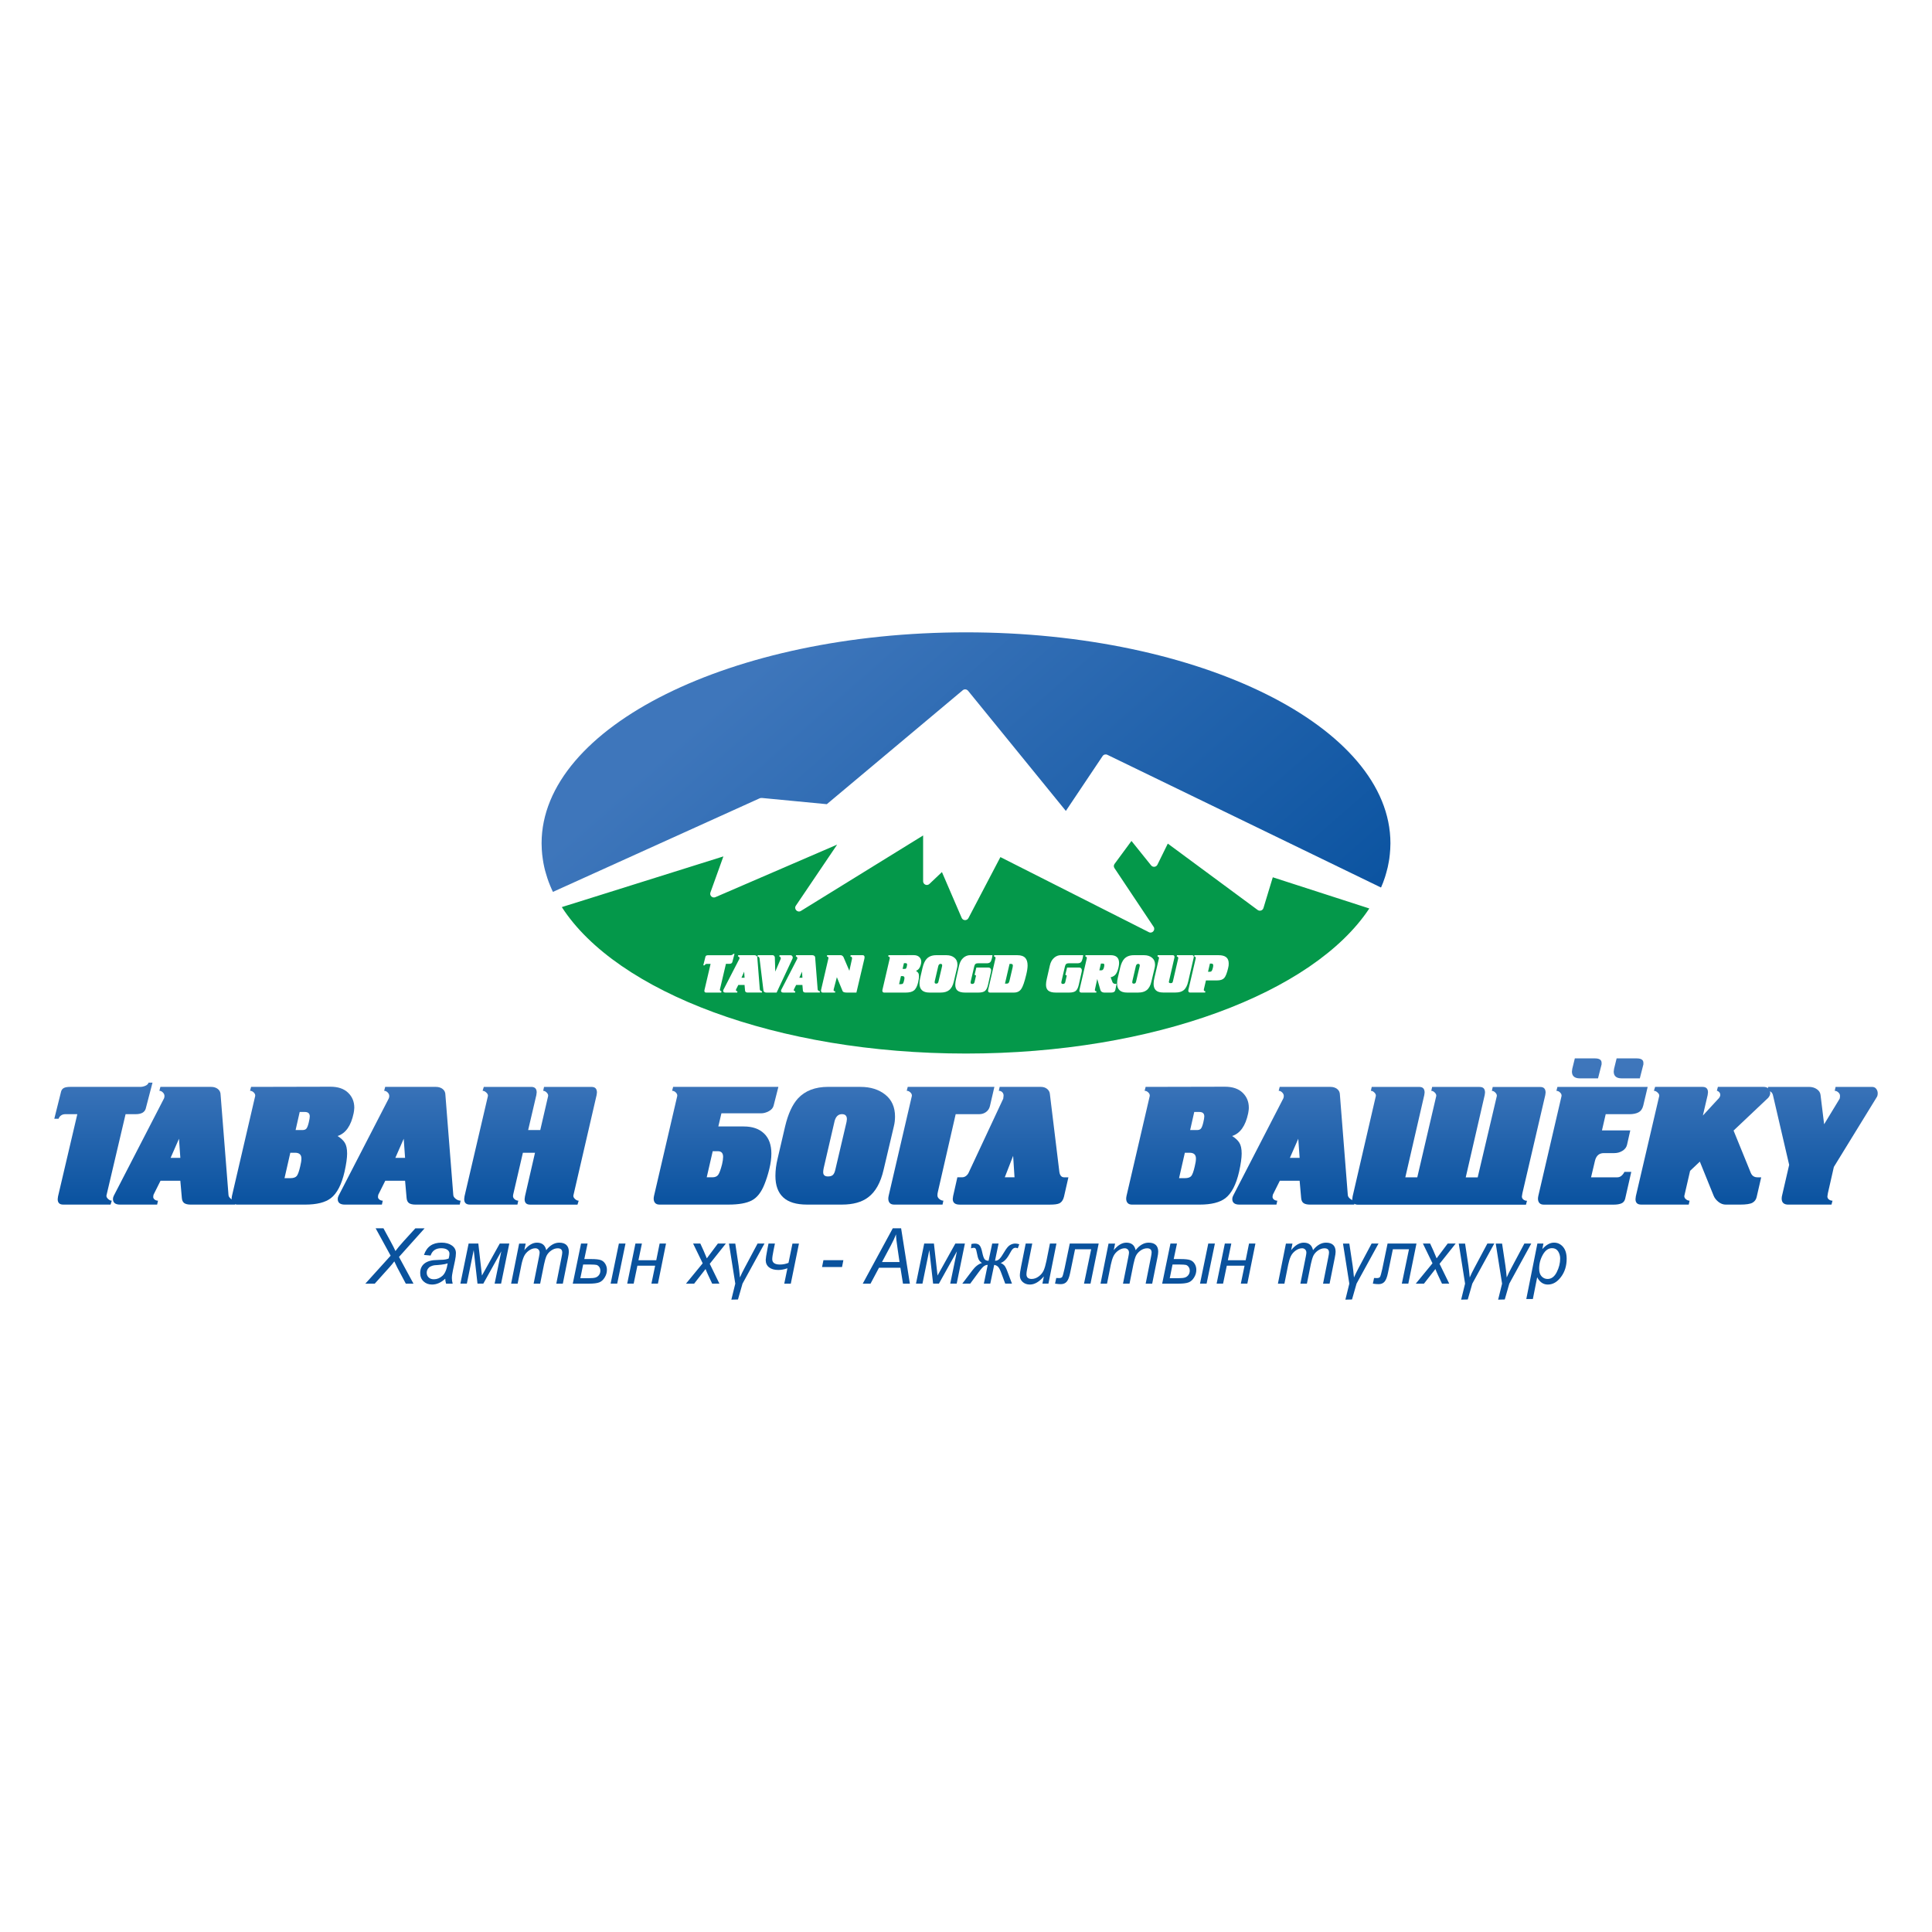 <?xml version="1.0" encoding="utf-8"?>
<!-- Generator: Adobe Illustrator 26.5.0, SVG Export Plug-In . SVG Version: 6.00 Build 0)  -->
<svg version="1.1" id="Layer_1" xmlns="http://www.w3.org/2000/svg" xmlns:xlink="http://www.w3.org/1999/xlink" x="0px" y="0px"
	 viewBox="0 0 1080 1080" style="enable-background:new 0 0 1080 1080;" xml:space="preserve">
<style type="text/css">
	.st0{fill-rule:evenodd;clip-rule:evenodd;}
	.st1{fill:#ED1C24;}
	.st2{fill:#E1251B;}
	.st3{fill-rule:evenodd;clip-rule:evenodd;fill:#16397B;}
	.st4{fill:#EE2745;}
	
		.st5{clip-path:url(#SVGID_00000158731184447967264730000000142990377920555181_);fill:url(#SVGID_00000165913543329300073010000015395305876060165046_);}
	
		.st6{clip-path:url(#SVGID_00000053505570019369475160000011590614247088926368_);fill:url(#SVGID_00000073697120714137646750000009168174445537854398_);}
	
		.st7{clip-path:url(#SVGID_00000124872391247602733760000010143686743980627878_);fill:url(#SVGID_00000079455345539477581600000000945626027215002778_);}
	
		.st8{clip-path:url(#SVGID_00000076596704933246960170000002331648098317667461_);fill:url(#SVGID_00000044152169545732516830000012139081104083278747_);}
	.st9{fill:#424243;}
	
		.st10{clip-path:url(#SVGID_00000104695014373660204340000010655088798786170764_);fill:url(#SVGID_00000039818333457003542130000017268487169296235656_);}
	.st11{fill:#FFFFFF;}
	
		.st12{clip-path:url(#SVGID_00000002373308720225266900000002943944130373708450_);fill:url(#SVGID_00000005243629814908356390000004604089943426323072_);}
	
		.st13{clip-path:url(#SVGID_00000025410146194029174010000008927344838666224791_);fill:url(#SVGID_00000019648634584027571460000018051933323027700654_);}
	
		.st14{clip-path:url(#SVGID_00000031920748745368134240000011343480611406477235_);fill:url(#SVGID_00000179634740612939259390000011022636533021088440_);}
	
		.st15{clip-path:url(#SVGID_00000039109743520227576280000017326715587514350515_);fill:url(#SVGID_00000121975205542959041580000002352711715082406539_);}
	
		.st16{clip-path:url(#SVGID_00000144322174468753637400000004167898143245024944_);fill:url(#SVGID_00000049224291675993740680000003102438726774035085_);}
	
		.st17{clip-path:url(#SVGID_00000079479788271638249660000001942345518512825502_);fill:url(#SVGID_00000120528337287317079760000004569731755910851237_);}
	
		.st18{clip-path:url(#SVGID_00000023962194491150311460000016930688392767480742_);fill:url(#SVGID_00000165931331400009239550000001827299672480484538_);}
	.st19{fill-rule:evenodd;clip-rule:evenodd;fill:#C8202F;}
	.st20{fill-rule:evenodd;clip-rule:evenodd;fill:#FFFFFF;}
	.st21{fill-rule:evenodd;clip-rule:evenodd;fill:#F98238;}
	.st22{filter:url(#Adobe_OpacityMaskFilter);}
	.st23{fill:url(#SVGID_00000043427698451119888080000008740744230667714691_);}
	.st24{mask:url(#SVGID_00000109031007767021849630000010110152800982452133_);fill-rule:evenodd;clip-rule:evenodd;fill:#ED1C24;}
	.st25{fill-rule:evenodd;clip-rule:evenodd;fill:#F5333F;}
	.st26{fill-rule:evenodd;clip-rule:evenodd;fill:#ED1C24;}
	.st27{fill-rule:evenodd;clip-rule:evenodd;fill:#F9A46E;}
	.st28{fill-rule:evenodd;clip-rule:evenodd;fill:#F47B26;}
	.st29{fill-rule:evenodd;clip-rule:evenodd;fill:#EB5433;}
	.st30{fill:#1A3282;}
	.st31{fill-rule:evenodd;clip-rule:evenodd;fill:#1A3282;}
	.st32{fill-rule:evenodd;clip-rule:evenodd;fill:#9D9FA2;}
	.st33{fill-rule:evenodd;clip-rule:evenodd;fill:#000303;}
	.st34{fill:#64003D;}
	.st35{fill:#536270;}
	.st36{fill-rule:evenodd;clip-rule:evenodd;fill:#64003D;}
	.st37{fill-rule:evenodd;clip-rule:evenodd;fill:#536270;}
	.st38{fill-rule:evenodd;clip-rule:evenodd;fill:#1A3382;}
	.st39{fill-rule:evenodd;clip-rule:evenodd;fill:#29387E;}
	.st40{fill-rule:evenodd;clip-rule:evenodd;fill:#F37021;}
	.st41{fill-rule:evenodd;clip-rule:evenodd;fill:#005C32;}
	.st42{fill-rule:evenodd;clip-rule:evenodd;fill:#D2AB67;}
	
		.st43{clip-path:url(#SVGID_00000088106984113884776390000007262773056632877440_);fill:url(#SVGID_00000067197201523410601090000014745678114168523153_);}
	
		.st44{clip-path:url(#SVGID_00000038383874306445285960000007008455157823790512_);fill:url(#SVGID_00000170999852069975406530000016220143281550866083_);}
	
		.st45{clip-path:url(#SVGID_00000123423415815109539280000014871834041835371448_);fill:url(#SVGID_00000035528755056825607160000008876904081769411985_);}
	.st46{fill-rule:evenodd;clip-rule:evenodd;fill:#00AEEF;}
	.st47{fill-rule:evenodd;clip-rule:evenodd;fill:#EC008C;}
	.st48{fill-rule:evenodd;clip-rule:evenodd;fill:#FFF200;}
	.st49{fill:#A7AAAC;}
	.st50{fill-rule:evenodd;clip-rule:evenodd;fill:#5C5B5B;}
	.st51{fill:#9D9D9F;}
	.st52{fill:#F04D23;}
	.st53{fill-rule:evenodd;clip-rule:evenodd;fill:#2E3192;}
	.st54{fill-rule:evenodd;clip-rule:evenodd;fill:#C4312D;}
	.st55{fill:#552715;}
	.st56{fill:#010101;}
	.st57{fill:#E31E2E;}
	.st58{fill:url(#SVGID_00000095315841487215138790000013381636321328645769_);}
	.st59{fill:url(#SVGID_00000095323774937148735970000008129635549413891772_);}
	.st60{clip-path:url(#SVGID_00000048499476651255093440000000444490687672834187_);}
	.st61{clip-path:url(#SVGID_00000022551519241726219440000003692708334192423596_);}
	.st62{clip-path:url(#SVGID_00000001659124301531621440000001479094655059352996_);}
	.st63{clip-path:url(#SVGID_00000106144341941059038020000003196296677947954322_);}
	.st64{clip-path:url(#SVGID_00000168798741016080087270000007456744194510356663_);}
	.st65{clip-path:url(#SVGID_00000179633435011641336990000002414187234029540788_);}
	.st66{clip-path:url(#SVGID_00000042728878614774623310000016697067145870462129_);}
	.st67{clip-path:url(#SVGID_00000157275482646224282410000017529379021131388060_);}
	.st68{clip-path:url(#SVGID_00000086660784894275590140000006176707357737109412_);}
	.st69{clip-path:url(#SVGID_00000082364411499532682600000007878090838804220087_);}
	.st70{clip-path:url(#SVGID_00000075140114287822673610000017939675593738576816_);}
	.st71{fill:#2650A1;}
	.st72{fill:url(#SVGID_00000049905614342377925470000015807724491190427816_);}
	.st73{fill:#FEFEFE;}
	.st74{fill:#FDFDFD;}
	.st75{fill:#FCFCFC;}
	.st76{fill:#FBFBFB;}
	.st77{fill:#FAFAFA;}
	.st78{fill:#F9F9F9;}
	.st79{fill:#F8F8F8;}
	.st80{fill:#F7F7F7;}
	.st81{fill:#F6F6F6;}
	.st82{fill:#F5F5F5;}
	.st83{fill:#F4F4F4;}
	.st84{fill:#F3F3F3;}
	.st85{fill:#F2F2F2;}
	.st86{fill:#F1F1F1;}
	.st87{fill:#F0F0F0;}
	.st88{fill:#EFEFEF;}
	.st89{fill:#EEEEEE;}
	.st90{fill:#EDEDED;}
	.st91{fill:#ECECEC;}
	.st92{fill:#EBEBEB;}
	.st93{fill:#EAEAEA;}
	.st94{fill:#E9E9E9;}
	.st95{fill:#E8E8E8;}
	.st96{fill:#E7E7E7;}
	.st97{fill:#E6E6E6;}
	.st98{fill:#E5E5E5;}
	.st99{fill:#E4E4E4;}
	.st100{fill:#E3E3E3;}
	.st101{fill:#E2E2E2;}
	.st102{fill:#E1E1E1;}
	.st103{fill:#E0E0E0;}
	.st104{fill:#DFDFDF;}
	.st105{fill:#DEDEDE;}
	.st106{fill:#DDDDDD;}
	.st107{fill:#DCDCDC;}
	.st108{fill:#DBDBDB;}
	.st109{fill:#DADADA;}
	.st110{fill:#D9D9D9;}
	.st111{fill:#D92231;}
	.st112{fill:url(#SVGID_00000135685541076488964110000000449140072799865005_);}
	.st113{fill:url(#SVGID_00000131360850812296077530000013448060521581922236_);}
	.st114{opacity:0.8;}
	.st115{fill:url(#SVGID_00000070840737724379083610000005185170273201449362_);}
	.st116{fill:url(#SVGID_00000145740461340008984730000009072710716007268775_);}
	.st117{fill-rule:evenodd;clip-rule:evenodd;fill:#010101;}
	.st118{fill:#80A845;}
	.st119{fill-rule:evenodd;clip-rule:evenodd;fill:#80A845;}
	.st120{fill:url(#SVGID_00000018238745909032110800000018015442594019019174_);}
	.st121{fill-rule:evenodd;clip-rule:evenodd;fill:#04984A;}
	.st122{fill-rule:evenodd;clip-rule:evenodd;fill:url(#SVGID_00000167366616806503801690000003873989592325273275_);}
	.st123{fill:url(#SVGID_00000102543854950900204200000003950712532754958782_);}
	.st124{fill:url(#SVGID_00000074423632383943804950000003771601910013253291_);}
	.st125{fill:url(#SVGID_00000006685806358382183850000006359007523604870272_);}
	.st126{fill:url(#SVGID_00000094602624102373418930000014564743794903045016_);}
	.st127{fill:url(#SVGID_00000183247762177340672030000011068793743672831368_);}
	.st128{fill:url(#SVGID_00000145769340894495742470000005121779102389716653_);}
	.st129{fill:url(#SVGID_00000044162911996209125110000001052706642928821410_);}
	.st130{fill:url(#SVGID_00000163066495746381742220000014158929528434032771_);}
	.st131{fill:url(#SVGID_00000091717482861000301980000005709803514120363163_);}
	.st132{fill:url(#SVGID_00000137848968467459061340000016175433457089665708_);}
	.st133{fill:url(#SVGID_00000087380722627306959390000008963191982007033008_);}
	.st134{fill:url(#SVGID_00000108295293477409413420000011461356308599147953_);}
	.st135{fill:url(#SVGID_00000006693828876839868530000009075522832814419623_);}
	.st136{fill:url(#SVGID_00000182511337229619925690000014560131912467519650_);}
	.st137{fill-rule:evenodd;clip-rule:evenodd;fill:url(#SVGID_00000072257795970310193660000018208318445081303716_);}
	.st138{fill:#0A529D;}
	.st139{fill:url(#SVGID_00000097473601518169451490000003559711333966782597_);}
	.st140{fill:url(#SVGID_00000116210588510391300200000015511713820941921180_);}
	.st141{fill:url(#SVGID_00000134938226074031444330000015609903113417009051_);}
	.st142{fill:url(#SVGID_00000099660281224613804960000015993559527121530039_);}
	.st143{fill:url(#SVGID_00000140700625899992575450000014260375165441145770_);}
	.st144{fill:url(#SVGID_00000136372985670267668670000001698039023204156061_);}
	.st145{fill:url(#SVGID_00000144322713669616311870000008273360637388577681_);}
	.st146{fill:url(#SVGID_00000174580861891728234350000017591031427087102113_);}
	.st147{fill:url(#SVGID_00000074443296127483875740000007467950337006777489_);}
	.st148{fill:url(#SVGID_00000084520991660219141480000005722078249498969771_);}
	.st149{fill:url(#SVGID_00000095303563670155296610000015081536763664558766_);}
	.st150{fill:url(#SVGID_00000067225821566115230910000005820056095723186105_);}
	.st151{fill-rule:evenodd;clip-rule:evenodd;fill:url(#SVGID_00000006676848941243917280000001310735888715780480_);}
	.st152{fill:url(#SVGID_00000174591581506957068770000007972002804477960108_);}
	.st153{fill:url(#SVGID_00000103226388664059865490000000355519640510285443_);}
	.st154{fill:url(#SVGID_00000085930492035618601300000000391029440619255981_);}
	.st155{fill:url(#SVGID_00000145779077668649533250000000126680124340510396_);}
	.st156{fill:url(#SVGID_00000155129962016987397130000010909147917288938631_);}
	.st157{fill:url(#SVGID_00000162313883265377215020000011051152060199912606_);}
	.st158{fill:url(#SVGID_00000111158352280669242990000011355713095266276000_);}
	.st159{fill:url(#SVGID_00000063607021869815001950000003162814746338045321_);}
	.st160{fill:url(#SVGID_00000123405198084380048490000005820495239743239051_);}
	.st161{fill:url(#SVGID_00000142865115903745173310000015737930726613417149_);}
	.st162{fill:url(#SVGID_00000008845698694179170890000008798272812643841459_);}
	.st163{fill:url(#SVGID_00000121251894066697407320000014516514304155293827_);}
	.st164{fill:url(#SVGID_00000114770411995686793330000002838618388731843979_);}
	.st165{fill:url(#SVGID_00000059271582295671992180000002032444955547555750_);}
	.st166{fill:url(#SVGID_00000033370174808592060040000005034180373159486865_);}
	.st167{fill:url(#SVGID_00000018931195457787243320000009430342076065074621_);}
	.st168{fill:url(#SVGID_00000011739882181016664110000017407193380169448327_);}
	.st169{fill-rule:evenodd;clip-rule:evenodd;fill:url(#SVGID_00000176740551047720821570000011797276969589765050_);}
	.st170{fill:url(#SVGID_00000074405164041176157520000013911240270278970793_);}
	.st171{fill:url(#SVGID_00000090286631486224923370000003419878751162946176_);}
	.st172{fill:url(#SVGID_00000166666766720013239720000001065773249957413523_);}
	.st173{fill:url(#SVGID_00000051359475591956509610000006596908005019232414_);}
	.st174{fill:url(#SVGID_00000105421654599153345960000007801873891918622858_);}
	.st175{fill:url(#SVGID_00000088844430009194692160000004868593095501448619_);}
	.st176{fill:url(#SVGID_00000011017351791388050490000002508417601277974198_);}
	.st177{fill:url(#SVGID_00000019665030051524996160000008467911484271606947_);}
	.st178{fill:url(#SVGID_00000092426268081421063770000007139626552805420436_);}
	.st179{fill:url(#SVGID_00000061470812958918831040000005476638549349061283_);}
	.st180{fill:url(#SVGID_00000026136059823429721570000000715715413243900033_);}
	.st181{fill:url(#SVGID_00000043440174700408604940000016334963811907867309_);}
	.st182{fill:url(#SVGID_00000171718430524912950450000010662931743185394578_);}
	.st183{fill:url(#SVGID_00000126312042662736895210000010356317509304173479_);}
	.st184{fill-rule:evenodd;clip-rule:evenodd;fill:url(#SVGID_00000099657795148257886980000002961454916469483145_);}
	.st185{fill:url(#SVGID_00000134247308857762626110000011053650541253154179_);}
	.st186{fill:url(#SVGID_00000137852907915376591420000015332247477457399435_);}
	.st187{fill:url(#SVGID_00000109021197408267889220000004639185730639950979_);}
	.st188{fill:url(#SVGID_00000154401905866531638580000013235193262421994684_);}
	.st189{fill:url(#SVGID_00000157988266483584042080000016077216537527957674_);}
	.st190{fill:url(#SVGID_00000106868056095086841750000018244181732374016413_);}
	.st191{fill:url(#SVGID_00000172413865292559835950000009752510399768457126_);}
	.st192{fill:url(#SVGID_00000137107571913124706230000003945868142476975239_);}
	.st193{fill:url(#SVGID_00000053511520196953415510000006899158830507016094_);}
	.st194{fill:url(#SVGID_00000126315882186890031350000002654440038527096726_);}
	.st195{fill:url(#SVGID_00000029757857870236806800000012585956283908214712_);}
	.st196{fill:url(#SVGID_00000096020490275858656340000003713060839608629681_);}
	.st197{fill:url(#SVGID_00000077292141946136653740000014474810058557460634_);}
	.st198{fill:url(#SVGID_00000036209954240622865880000017277720348523916450_);}
	.st199{fill:url(#SVGID_00000078731026157667685640000005868128224058577556_);}
	.st200{fill:url(#SVGID_00000065061810089066107040000011310345628606431676_);}
	.st201{fill:url(#SVGID_00000160887857866951174800000007641997537243437975_);}
	.st202{fill:url(#SVGID_00000042700172868420594520000002177542470417322135_);}
	.st203{fill:url(#SVGID_00000143598164086676958920000014595497319382448042_);}
	.st204{fill-rule:evenodd;clip-rule:evenodd;fill:url(#SVGID_00000103238780883191444350000017470489046295408805_);}
	.st205{fill:url(#SVGID_00000007399398171534412090000002274827129867110819_);}
	.st206{fill:url(#SVGID_00000165928160083961144500000013290326982547527322_);}
	.st207{fill:url(#SVGID_00000109722312999532693950000011881445854409861053_);}
	.st208{fill:url(#SVGID_00000070819538815819600440000014883645917925505411_);}
	.st209{fill:url(#SVGID_00000054256226626119897190000002654185794672267655_);}
	.st210{fill:url(#SVGID_00000023994336696428903770000003605349293393286303_);}
	.st211{fill:url(#SVGID_00000062150838261046914360000002739905000337955997_);}
	.st212{fill:url(#SVGID_00000038410607758916300740000016464981821594991234_);}
	.st213{fill:url(#SVGID_00000118370983982264981950000010496754594092825507_);}
	.st214{fill:url(#SVGID_00000178885404212490254200000010853285136726830759_);}
	.st215{fill:url(#SVGID_00000026873153272614229780000012527397201518755983_);}
	.st216{fill:url(#SVGID_00000130630227590053558660000015811703478166018947_);}
	.st217{fill:url(#SVGID_00000154384850453042422530000014653238561853301890_);}
	.st218{fill:url(#SVGID_00000072998828134889557210000004579873576813309847_);}
	.st219{fill:url(#SVGID_00000181048940169923215990000006135372602812962697_);}
	.st220{fill:url(#SVGID_00000132797530230117416020000000068629082297486748_);}
	.st221{fill-rule:evenodd;clip-rule:evenodd;fill:url(#SVGID_00000000192221295162897510000010846619275345789583_);}
	.st222{fill:url(#SVGID_00000028289180054937528960000008226780381315036578_);}
	.st223{fill:url(#SVGID_00000111893609960083235390000015007446752767501475_);}
	.st224{fill:url(#SVGID_00000097488459848238560300000001062481258321789108_);}
	.st225{fill:url(#SVGID_00000054237505029072428800000008780323358342229168_);}
	.st226{fill:url(#SVGID_00000066494905629542115830000008318666011799024009_);}
	.st227{fill:url(#SVGID_00000034801654712914537780000013826913864891524997_);}
	.st228{fill:url(#SVGID_00000000902949736962652060000006858295065924838815_);}
	.st229{fill:url(#SVGID_00000079487172414081691280000016113207017201015704_);}
	.st230{fill:url(#SVGID_00000017495629063359075250000006490592296709323697_);}
	.st231{fill:url(#SVGID_00000100344384146339957370000016612836535606711473_);}
	.st232{fill:url(#SVGID_00000101074529808042309680000008831661991760725439_);}
	.st233{fill:url(#SVGID_00000116210835171718861300000013641744347314106264_);}
	.st234{fill:url(#SVGID_00000089569936091702200940000012949229304316996244_);}
	.st235{fill:url(#SVGID_00000034788005555379956370000000052446041474327177_);}
	.st236{fill:url(#SVGID_00000071520643123415974880000003330178823182118579_);}
	.st237{fill-rule:evenodd;clip-rule:evenodd;fill:url(#SVGID_00000165913034016915252940000005899501813966981534_);}
	.st238{fill:url(#SVGID_00000110430818600059681500000008551261004748918714_);}
	.st239{fill:url(#SVGID_00000149340520081450247800000006357143924419146163_);}
	.st240{fill:url(#SVGID_00000049932031340744965460000001983729552269634470_);}
	.st241{fill:url(#SVGID_00000046324496523055233790000009922178285044877245_);}
	.st242{fill:url(#SVGID_00000090285450532250733790000011423404315371502771_);}
	.st243{fill:url(#SVGID_00000178169007213099939300000009368786585999046280_);}
	.st244{fill:url(#SVGID_00000046309013697368870140000005991743083051899306_);}
	.st245{fill:url(#SVGID_00000066509574016176185130000012969745420779829406_);}
	.st246{fill:url(#SVGID_00000152970152488435036750000016552857855064948920_);}
	.st247{fill:url(#SVGID_00000052806331715086972790000001990842766356226696_);}
	.st248{fill:url(#SVGID_00000086679413793035253590000008476490773827942283_);}
	.st249{fill:url(#SVGID_00000159469642214673772900000016182401904529614738_);}
	.st250{fill:url(#SVGID_00000132078268885321241440000000137368267703530118_);}
	.st251{fill:url(#SVGID_00000099624031731248159140000016424301756520556678_);}
	.st252{fill:url(#SVGID_00000026865988856602531730000017028840440210611634_);}
	.st253{fill-rule:evenodd;clip-rule:evenodd;fill:url(#SVGID_00000161589594610835429380000000639259766178159539_);}
	.st254{fill:url(#SVGID_00000093892429614722533880000009465047079835943573_);}
	.st255{fill:url(#SVGID_00000004520699411250980860000007621236246504584350_);}
	.st256{fill:url(#SVGID_00000023960652012001662080000012052124300878966973_);}
	.st257{fill:url(#SVGID_00000181803017523043400470000014928564397960643514_);}
	.st258{fill:url(#SVGID_00000129923905381445607010000006198180702796672423_);}
	.st259{fill:url(#SVGID_00000112625593300505283420000005440986311148779449_);}
	.st260{fill:url(#SVGID_00000150821722079023775190000017522357284251920022_);}
	.st261{fill:url(#SVGID_00000154423921296592280290000011673226329845655980_);}
	.st262{fill:url(#SVGID_00000013181433728997568220000000757721123715914395_);}
	.st263{fill:url(#SVGID_00000178169629783962901900000013908066560016212918_);}
	.st264{fill:url(#SVGID_00000076586585663713906160000001687072395235790478_);}
	.st265{fill:url(#SVGID_00000008143347463887417370000002242150918814511545_);}
	.st266{fill:url(#SVGID_00000104665898047907424270000013954148241272253851_);}
	.st267{fill:url(#SVGID_00000176723024354594316380000007287825314654017703_);}
	.st268{fill:url(#SVGID_00000128464909659126073020000003887585872356547231_);}
	.st269{fill-rule:evenodd;clip-rule:evenodd;fill:url(#SVGID_00000139261444485392152710000010174467044231341998_);}
	.st270{fill:url(#SVGID_00000029756038232415391820000017546717936098725792_);}
	.st271{fill:url(#SVGID_00000105414712186040768900000018065863851508910759_);}
	.st272{fill:url(#SVGID_00000123412832720691331500000001289550806166276234_);}
	.st273{fill:url(#SVGID_00000051343941443000142690000009371336294484300195_);}
	.st274{fill:url(#SVGID_00000178921231344486135010000010856468545921635250_);}
	.st275{fill:url(#SVGID_00000140720224747324026240000011908659665656861358_);}
	.st276{fill:url(#SVGID_00000163756071360145158040000001925294555031939750_);}
	.st277{fill:url(#SVGID_00000158020491707914865880000008022065697626378423_);}
	.st278{fill:url(#SVGID_00000022520535249087428890000005244866241290365321_);}
	.st279{fill:url(#SVGID_00000100346982418339142290000008350760571697240749_);}
	.st280{fill:url(#SVGID_00000002378003053560533110000010848117261185108366_);}
	.st281{fill:url(#SVGID_00000181807295564953176480000007406444352265984415_);}
	.st282{fill:url(#SVGID_00000133510785150830584050000003083430264660137661_);}
	.st283{fill:url(#SVGID_00000155826916721380744840000011190873256545950623_);}
	.st284{fill:url(#SVGID_00000078021783677925049520000008855401380387817391_);}
	.st285{fill-rule:evenodd;clip-rule:evenodd;fill:url(#SVGID_00000063595702400508404880000010059478302699793067_);}
	.st286{fill:url(#SVGID_00000003103752982565438500000008323854394395828380_);}
	.st287{fill:url(#SVGID_00000147215239937835334160000012206903582169941392_);}
	.st288{fill:url(#SVGID_00000142143843195007045450000017080308187583194786_);}
	.st289{fill:url(#SVGID_00000005260551716522547970000008656135324981964196_);}
	.st290{fill:url(#SVGID_00000103266503981097324150000010868049811270699669_);}
	.st291{fill:url(#SVGID_00000126319703079229764690000001288301440298285466_);}
	.st292{fill:url(#SVGID_00000103248674571728158690000005319956707022474628_);}
	.st293{fill:url(#SVGID_00000032606616945337071360000012495752001505185418_);}
	.st294{fill:url(#SVGID_00000150079996787110863450000005504677249071887258_);}
	.st295{fill:url(#SVGID_00000172399573611175572560000011252508697117439415_);}
	.st296{fill:url(#SVGID_00000153665753659683762650000010015674747599996597_);}
	.st297{fill:url(#SVGID_00000023257571279068032790000000732105419547640221_);}
	.st298{fill:url(#SVGID_00000020361009684572488580000010481165550581920701_);}
	.st299{fill:url(#SVGID_00000092454268535687857860000013002399818118115994_);}
	.st300{fill:url(#SVGID_00000113347703841488109200000013546687818221319556_);}
	.st301{fill:url(#SVGID_00000163755861066973079900000017754373304986552996_);}
	.st302{fill:url(#SVGID_00000023274527360042199840000005507543775642240690_);}
	.st303{fill:url(#SVGID_00000025414918019377914730000017455308022400790159_);}
	.st304{fill-rule:evenodd;clip-rule:evenodd;fill:url(#SVGID_00000148654681496914792890000016613440793955351960_);}
	.st305{fill:url(#SVGID_00000008844799970850218520000008563496038533721001_);}
	.st306{fill:url(#SVGID_00000174559967507990879310000015611245443833867192_);}
	.st307{fill:url(#SVGID_00000178905322258820881220000012933570955653510058_);}
	.st308{fill:url(#SVGID_00000049920434739133301230000004113228811394643863_);}
	.st309{fill:url(#SVGID_00000140734766388027983170000007867475021649135264_);}
	.st310{fill:url(#SVGID_00000150809392607012405330000001660821570149296033_);}
	.st311{fill:url(#SVGID_00000065066077657572827080000003302996185619344318_);}
	.st312{fill:url(#SVGID_00000012440204283641816130000012434015796133103287_);}
	.st313{fill:url(#SVGID_00000140695690435298304020000009309680122235083946_);}
	.st314{fill:url(#SVGID_00000035499466932344537100000003384026161143955884_);}
	.st315{fill:url(#SVGID_00000103264646670157069020000015029598319227392699_);}
	.st316{fill:url(#SVGID_00000009583275345304639470000013477327984870018723_);}
	.st317{fill:url(#SVGID_00000072962371890477741150000017603515078471268798_);}
	.st318{fill:url(#SVGID_00000116955202488412460750000000016986998119312515_);}
	.st319{fill:url(#SVGID_00000176754204112819953450000013859399687240858551_);}
	.st320{fill:url(#SVGID_00000023975474441450702740000010234187582676766850_);}
	.st321{fill:url(#SVGID_00000070077191855924907460000007476341001022992310_);}
	.st322{fill:url(#SVGID_00000038396822609280986940000004412401040933769621_);}
	.st323{fill:url(#SVGID_00000056387298177690211540000014937552431257750673_);}
	.st324{fill:url(#SVGID_00000096741672871741325120000011013686446984390801_);}
	.st325{fill-rule:evenodd;clip-rule:evenodd;fill:url(#SVGID_00000123436552704775663340000005790188728996614282_);}
	.st326{fill:url(#SVGID_00000039109255780723480040000003005961639339370157_);}
	.st327{fill:url(#SVGID_00000178896396757721951190000007062064245747754431_);}
	.st328{fill:url(#SVGID_00000122001497367517076560000013899602735171289769_);}
	.st329{fill:url(#SVGID_00000101076284529488962500000010902420220853874361_);}
	.st330{fill:url(#SVGID_00000000916883576231830410000003096742845309905084_);}
	.st331{fill:url(#SVGID_00000183209850869225052870000003936299654343578006_);}
	.st332{fill:url(#SVGID_00000042703815172331709400000011747872280464828351_);}
	.st333{fill:url(#SVGID_00000151530755509849759900000008975205898450506129_);}
	.st334{fill:url(#SVGID_00000085230565068701330720000001997967192125952701_);}
	.st335{fill:url(#SVGID_00000135656786455453713900000000283805397913643438_);}
	.st336{fill:url(#SVGID_00000065754047528392654120000011955625858094615198_);}
	.st337{fill:url(#SVGID_00000183221874324443512540000014568829953065600640_);}
	.st338{fill:url(#SVGID_00000129174602318097106930000005032650530966898085_);}
	.st339{fill:url(#SVGID_00000005248520072666095700000013525948377644569770_);}
	.st340{fill:url(#SVGID_00000017488472233958429700000002141186888969220994_);}
	.st341{fill:url(#SVGID_00000024698603728215695970000011924979074783398075_);}
	.st342{fill-rule:evenodd;clip-rule:evenodd;fill:url(#SVGID_00000039845593821347209170000010582847880337243025_);}
	.st343{fill:url(#SVGID_00000093175872047390627440000016415188120898893701_);}
	.st344{fill:url(#SVGID_00000160192159291860206320000013162253600126558608_);}
	.st345{fill:url(#SVGID_00000090986748175901090720000018051884244003391898_);}
	.st346{fill:url(#SVGID_00000036228599131980103300000017276098792915640744_);}
	.st347{fill:url(#SVGID_00000060004946709879091850000018426859266403177614_);}
	.st348{fill:url(#SVGID_00000002364678899025274740000001544443051301935251_);}
	.st349{fill:url(#SVGID_00000082333593507111862370000016859969092208872354_);}
	.st350{fill:url(#SVGID_00000170991954534636195970000017158985072102128269_);}
	.st351{fill:url(#SVGID_00000152968029394239284570000009302061099669500063_);}
	.st352{fill:url(#SVGID_00000016758184384372815070000006060791096907282564_);}
	.st353{fill:url(#SVGID_00000121262600848220823680000017030849413404849324_);}
	.st354{fill:url(#SVGID_00000101824945108167723360000015677851117218905000_);}
	.st355{fill:url(#SVGID_00000150097661208247150260000011042273229866128818_);}
	.st356{fill:url(#SVGID_00000080888933941388344560000001275257588180384396_);}
	.st357{fill:url(#SVGID_00000102526115766730999130000010764217007412234637_);}
	.st358{fill:url(#SVGID_00000018943216050647489120000004667492902891867064_);}
	.st359{fill:url(#SVGID_00000111889571319389859300000011812693656956515997_);}
	.st360{fill:url(#SVGID_00000010999959635604784670000017249734415059368381_);}
	.st361{fill:url(#SVGID_00000034770446501106255780000006769867695594393525_);}
	.st362{fill:url(#SVGID_00000026850362619466037630000001970426255486608311_);}
	.st363{fill:#C1282D;}
	.st364{fill-rule:evenodd;clip-rule:evenodd;fill:url(#SVGID_00000183948007853713156870000000592204831657857462_);}
	.st365{fill:url(#SVGID_00000057850307427826067940000016261123163903920529_);}
	.st366{fill:url(#SVGID_00000120555410337409777210000001686595794871608209_);}
	.st367{fill:url(#SVGID_00000058591438169077401430000005513228283168299709_);}
	.st368{fill:url(#SVGID_00000016051335659097014170000009874677059422819481_);}
	.st369{fill:url(#SVGID_00000162323902507065512780000018296765171892790405_);}
	.st370{fill:url(#SVGID_00000094591618554502493650000007826721163068987533_);}
	.st371{fill:url(#SVGID_00000085929042178671642050000006409437624235022250_);}
	.st372{fill:url(#SVGID_00000117639448625574253730000007687471969265505719_);}
	.st373{fill:url(#SVGID_00000182512857774707691560000016484538335241035952_);}
	.st374{fill:url(#SVGID_00000088132379772747460850000014171026946024285609_);}
	.st375{fill:url(#SVGID_00000022563014318311464610000002020168862863870878_);}
	.st376{fill:url(#SVGID_00000065047152130992167780000015754448090231352248_);}
	.st377{fill:url(#SVGID_00000106848197347535350210000016673020238440777649_);}
	.st378{fill:url(#SVGID_00000155146742688920021140000011906555676415357594_);}
	.st379{fill:url(#SVGID_00000035509378496878238520000000992689195429035409_);}
	.st380{fill:url(#SVGID_00000104689198857986285040000014683710448900239779_);}
	.st381{fill-rule:evenodd;clip-rule:evenodd;fill:url(#SVGID_00000010999146046683216090000002137405724005266304_);}
	.st382{fill:url(#SVGID_00000044152639013027742930000002654095188082478501_);}
	.st383{fill:url(#SVGID_00000147191970759597674960000008806065913671292564_);}
	.st384{fill:url(#SVGID_00000174562981269369713970000006968634185556553381_);}
	.st385{fill:url(#SVGID_00000132070358883639637690000004254178323296324496_);}
	.st386{fill:url(#SVGID_00000005946568850127586690000013731693374842879413_);}
	.st387{fill:url(#SVGID_00000065075125793534256110000005097878838025218715_);}
	.st388{fill:url(#SVGID_00000162329422218606341550000012659196166491290502_);}
	.st389{fill:url(#SVGID_00000079480971991077597960000001433235610569472407_);}
	.st390{fill:url(#SVGID_00000022560480682488659310000011292257817092841360_);}
	.st391{fill:url(#SVGID_00000033338294211052258580000005660302987270315966_);}
	.st392{fill:url(#SVGID_00000143594810387953999560000004118282063314890159_);}
	.st393{fill:url(#SVGID_00000020383021029120996670000003371212434999159227_);}
	.st394{fill:url(#SVGID_00000088114268999814891050000015147236940046111420_);}
	.st395{fill:url(#SVGID_00000050655648080380114750000013220885327839569280_);}
	.st396{fill:url(#SVGID_00000160876585778127729280000014977457295103992997_);}
	.st397{fill:url(#SVGID_00000179628697126488451280000014006661080268245376_);}
	.st398{fill:url(#SVGID_00000003792687126730416110000000317080552576601256_);}
	.st399{fill:url(#SVGID_00000138569693109112513810000011855129172751057030_);}
	.st400{fill:url(#SVGID_00000070099496479797295080000004900599735888637869_);}
	.st401{fill:url(#SVGID_00000095339788102803666220000008021671605010848919_);}
</style>
<g>
	<g>
		<ellipse class="st11" cx="540" cy="471.21" rx="237.26" ry="117.73"/>
		<path class="st121" d="M765.43,507.87c-31.09,47.08-120.24,81.07-225.43,81.07c-105.77,0-195.33-34.35-225.94-81.87l2.32-0.73
			l10.92-3.41l77.08-24.19l-7.25,20.17c-0.62,1.7,1.12,3.34,2.79,2.61l68.05-29.38l-23.07,34.13c-1.27,1.85,0.91,4.14,2.83,2.94
			l68.3-42.18v25.61c0,1.81,2.18,2.76,3.52,1.49l7-6.64l11.03,25.61c0.69,1.6,2.94,1.7,3.77,0.15l17.88-34.13l82.99,41.97
			c1.89,0.98,3.84-1.23,2.65-3.01l-21.87-32.79c-0.51-0.73-0.47-1.7,0.07-2.39l9.43-12.8l10.99,13.67c0.98,1.2,2.83,0.98,3.52-0.4
			l5.8-11.79l50.24,37.11c1.16,0.83,2.83,0.29,3.23-1.09l5.22-17.19l53.76,17.37c0.04,0,0.07,0.04,0.07,0.04
			C765.36,507.83,765.4,507.83,765.43,507.87z"/>
		
			<linearGradient id="SVGID_00000061466135525495616150000001659866024075347340_" gradientUnits="userSpaceOnUse" x1="442.581" y1="357.772" x2="676.431" y2="624.898">
			<stop  offset="0" style="stop-color:#3E76BB"/>
			<stop  offset="1" style="stop-color:#06509E"/>
		</linearGradient>
		<path style="fill-rule:evenodd;clip-rule:evenodd;fill:url(#SVGID_00000061466135525495616150000001659866024075347340_);" d="
			M777.26,471.4c0,1.12-0.04,2.21-0.11,3.3c-0.04,0.94-0.11,1.85-0.22,2.76c-0.07,0.83-0.18,1.67-0.29,2.5
			c-0.07,0.58-0.18,1.16-0.29,1.74c-0.33,2.03-0.8,4.06-1.38,6.06c-0.18,0.73-0.4,1.45-0.62,2.14c-0.07,0.25-0.15,0.51-0.25,0.76
			c-0.29,0.91-0.62,1.81-0.94,2.68c-0.25,0.69-0.54,1.41-0.87,2.1c-0.07,0.22-0.18,0.47-0.29,0.69l-0.11-0.04l-0.07-0.04L619,421.93
			c-0.94-0.44-2.07-0.15-2.65,0.73l-20.53,30.65l-54.7-67.21c-0.76-0.87-2.07-1.02-2.94-0.25l-75.99,63.69l-36.02-3.45
			c-0.58-0.07-1.16,0-1.7,0.25c-9.9,4.46-109.69,49.66-115.38,52.23c-0.25-0.47-0.47-0.91-0.65-1.38c-0.29-0.65-0.58-1.34-0.87-2.03
			c-0.58-1.38-1.12-2.79-1.56-4.17c-0.29-0.83-0.54-1.63-0.76-2.47c-0.83-2.68-1.41-5.4-1.81-8.16c-0.29-1.81-0.47-3.66-0.58-5.51
			c-0.07-1.12-0.11-2.29-0.11-3.45c0-65.11,106.21-117.92,237.26-117.92C671.05,353.48,777.26,406.29,777.26,471.4z"/>
		<g>
			<path class="st11" d="M408.37,533.96c0.32,0,0.64-0.07,0.94-0.2c0.3-0.13,0.49-0.32,0.58-0.56h0.7l-1.21,4.63
				c-0.2,0.65-0.8,0.97-1.79,0.97h-1.79l-3.39,14.41c-0.04,0.2,0.05,0.41,0.27,0.62c0.22,0.21,0.44,0.32,0.67,0.32l-0.21,0.7h-8.42
				c-0.65,0-0.97-0.32-0.97-0.97c0-0.08,0.02-0.24,0.06-0.48l3.42-14.59h-2.09c-0.32,0-0.59,0.08-0.8,0.23
				c-0.21,0.15-0.36,0.35-0.44,0.59h-0.76l1.21-4.84c0.08-0.28,0.24-0.49,0.48-0.62c0.24-0.13,0.63-0.2,1.15-0.2H408.37z"/>
			<path class="st11" d="M418.09,554.85c-0.53,0-0.91-0.09-1.17-0.26c-0.25-0.17-0.4-0.47-0.44-0.89l-0.27-3.09h-3.51l-1.24,2.48
				c-0.02,0.06-0.03,0.11-0.03,0.15c0,0.04-0.01,0.12-0.03,0.24c0,0.18,0.09,0.34,0.26,0.47c0.17,0.13,0.37,0.2,0.59,0.2l-0.15,0.7
				h-6.57c-0.85,0-1.27-0.33-1.27-1c0-0.18,0.05-0.37,0.15-0.58l8.9-17.26c0.06-0.12,0.09-0.27,0.09-0.46c0-0.22-0.1-0.43-0.29-0.62
				c-0.19-0.19-0.4-0.29-0.62-0.29l0.18-0.7h9.02c0.46,0,0.86,0.13,1.18,0.38c0.32,0.25,0.48,0.61,0.48,1.08l1.39,17.68
				c0,0.26,0.14,0.5,0.43,0.73c0.28,0.22,0.57,0.33,0.88,0.33l-0.15,0.7H418.09z M414.49,546.56h1.73l-0.24-3.39L414.49,546.56z"/>
			<path class="st11" d="M424.6,535.84c-0.04-0.36-0.18-0.65-0.41-0.86c-0.23-0.21-0.49-0.32-0.77-0.32l0.15-0.7h8.45
				c0.26,0,0.51,0.13,0.76,0.4c0.24,0.26,0.36,0.54,0.36,0.85l0.24,7.93l2.97-6.93l0.12-0.48c0-0.24-0.09-0.48-0.26-0.71
				c-0.17-0.23-0.37-0.35-0.59-0.35l0.15-0.7h6.15c0.36,0,0.66,0.14,0.89,0.41c0.23,0.27,0.35,0.56,0.35,0.86l-0.12,0.61l-8.9,19.01
				h-5.66c-0.47,0-0.85-0.1-1.15-0.3s-0.49-0.47-0.55-0.82L424.6,535.84z"/>
			<path class="st11" d="M450.43,554.85c-0.53,0-0.91-0.09-1.17-0.26c-0.25-0.17-0.4-0.47-0.44-0.89l-0.27-3.09h-3.51l-1.24,2.48
				c-0.02,0.06-0.03,0.11-0.03,0.15c0,0.04-0.01,0.12-0.03,0.24c0,0.18,0.09,0.34,0.26,0.47c0.17,0.13,0.37,0.2,0.59,0.2l-0.15,0.7
				h-6.57c-0.85,0-1.27-0.33-1.27-1c0-0.18,0.05-0.37,0.15-0.58l8.9-17.26c0.06-0.12,0.09-0.27,0.09-0.46c0-0.22-0.1-0.43-0.29-0.62
				c-0.19-0.19-0.4-0.29-0.62-0.29l0.18-0.7h9.02c0.46,0,0.86,0.13,1.18,0.38c0.32,0.25,0.48,0.61,0.48,1.08l1.39,17.68
				c0,0.26,0.14,0.5,0.43,0.73c0.28,0.22,0.57,0.33,0.88,0.33l-0.15,0.7H450.43z M446.83,546.56h1.73l-0.24-3.39L446.83,546.56z"/>
			<path class="st11" d="M478.74,554.85h-5.51c-0.61,0-1.12-0.08-1.53-0.24c-0.41-0.16-0.68-0.45-0.8-0.88l-3.09-7.48l-1.76,6.75
				l-0.06,0.52c0,0.2,0.09,0.36,0.26,0.47c0.17,0.11,0.4,0.17,0.68,0.17l-0.15,0.7h-6.81c-0.34,0-0.6-0.1-0.77-0.29
				c-0.17-0.19-0.26-0.45-0.26-0.77c0-0.12,0.02-0.28,0.06-0.49l4.12-17.71c0.04-0.22-0.04-0.43-0.24-0.64
				c-0.2-0.2-0.42-0.3-0.67-0.3l0.18-0.7h7.69c0.24,0,0.52,0.12,0.83,0.35c0.31,0.23,0.52,0.48,0.62,0.74l3.27,7.63l1.45-6.54
				c0.04-0.12,0.06-0.31,0.06-0.58c0-0.24-0.1-0.45-0.3-0.64c-0.2-0.18-0.43-0.27-0.67-0.27l0.18-0.7h6.78
				c0.32,0,0.57,0.11,0.74,0.33c0.17,0.22,0.26,0.47,0.26,0.76l-0.09,0.82L478.74,554.85z"/>
			<path class="st11" d="M510.75,533.93c1.35,0,2.4,0.35,3.13,1.06c0.74,0.71,1.11,1.6,1.11,2.67c0,0.16-0.01,0.34-0.05,0.54
				c-0.03,0.2-0.05,0.35-0.07,0.46c-0.46,2.22-1.41,3.56-2.85,4.03c0.58,0.36,1.01,0.76,1.29,1.2c0.27,0.43,0.41,1.07,0.41,1.92
				c0,0.77-0.15,1.84-0.45,3.21c-0.53,2.28-1.33,3.85-2.42,4.69c-0.99,0.77-2.51,1.15-4.57,1.15h-12.02c-0.34,0-0.6-0.1-0.77-0.29
				c-0.17-0.19-0.26-0.45-0.26-0.77c0-0.12,0.02-0.28,0.06-0.49l4.12-17.71c0.04-0.22-0.04-0.43-0.24-0.64s-0.43-0.3-0.67-0.3
				l0.18-0.7L510.75,533.93z M503.63,550.16c0.55,0,0.92-0.13,1.14-0.38c0.21-0.25,0.42-0.82,0.62-1.71
				c0.14-0.57,0.21-1.03,0.21-1.39c0-0.69-0.37-1.03-1.12-1.03h-0.85l-1.03,4.51H503.63z M505.78,541.62c0.34,0,0.58-0.1,0.73-0.29
				c0.14-0.19,0.27-0.54,0.39-1.04c0.12-0.5,0.18-0.87,0.18-1.09c0-0.53-0.29-0.79-0.88-0.79h-0.91l-0.73,3.21H505.78z"/>
			<path class="st11" d="M529.1,533.96c1.78,0,3.24,0.46,4.39,1.38c1.15,0.92,1.73,2.22,1.73,3.89c0,0.61-0.07,1.19-0.21,1.76
				l-1.82,7.69c-0.52,2.28-1.43,3.91-2.72,4.87c-1.13,0.87-2.69,1.3-4.66,1.3h-6.21c-1.9,0-3.3-0.43-4.22-1.29
				c-0.92-0.86-1.38-2.13-1.38-3.8c0-0.99,0.13-2.02,0.39-3.09l1.33-5.72c0.53-2.2,1.28-3.85,2.27-4.93
				c1.27-1.37,3.06-2.06,5.36-2.06H529.1z M522.56,548.37c-0.06,0.28-0.09,0.52-0.09,0.73c0,0.5,0.28,0.76,0.85,0.76
				c0.38,0,0.67-0.09,0.86-0.26c0.19-0.17,0.34-0.48,0.44-0.92l2-8.51c0.04-0.24,0.06-0.4,0.06-0.49c0-0.58-0.29-0.88-0.88-0.88
				c-0.64,0-1.08,0.4-1.3,1.21L522.56,548.37z"/>
			<path class="st11" d="M545.51,545.8l0.06-0.39c0-0.18-0.12-0.27-0.36-0.27c-0.24,0-0.36-0.1-0.36-0.3l0.06-0.39l0.88-3.6h6.69
				c0.48,0,0.86,0.15,1.14,0.44c0.27,0.29,0.41,0.62,0.41,0.98c0,0.46-0.04,0.85-0.12,1.15l-1.6,7.11
				c-0.36,1.61-0.92,2.74-1.66,3.38c-0.75,0.63-2,0.95-3.75,0.95h-7.33c-2.04,0-3.5-0.39-4.39-1.18c-0.79-0.71-1.18-1.79-1.18-3.24
				c0-0.93,0.16-2.06,0.48-3.39l1.66-7.3c0.43-1.9,1.24-3.36,2.45-4.39c1.11-0.95,2.38-1.42,3.82-1.42h12.38
				c-0.06,0.61-0.17,1.22-0.33,1.85c-0.16,0.63-0.34,1.14-0.53,1.54s-0.49,0.7-0.88,0.88c-0.39,0.18-0.84,0.27-1.35,0.27h-5.11
				c-0.56,0-1,0.14-1.32,0.41c-0.31,0.27-0.54,0.72-0.68,1.35l-1.97,8.48c-0.04,0.28-0.06,0.46-0.06,0.55c0,0.5,0.31,0.76,0.94,0.76
				c0.71,0,1.14-0.37,1.3-1.12L545.51,545.8z"/>
			<path class="st11" d="M568.74,533.96c2.04,0,3.52,0.53,4.45,1.57c0.83,0.95,1.24,2.34,1.24,4.18c0,0.71-0.07,1.5-0.2,2.38
				c-0.13,0.88-0.32,1.8-0.56,2.77c-0.95,4.02-1.88,6.69-2.8,8.01c-0.92,1.32-2.25,1.98-4.01,1.98h-13.5c-0.34,0-0.6-0.1-0.77-0.29
				c-0.17-0.19-0.26-0.45-0.26-0.77c0-0.12,0.02-0.28,0.06-0.49l4.12-17.71c0.04-0.22-0.04-0.43-0.24-0.64s-0.43-0.3-0.67-0.3
				l0.18-0.7H568.74z M562.8,549.86c0.42,0,0.75-0.12,0.97-0.36c0.22-0.24,0.4-0.66,0.55-1.24l1.76-7.54
				c0.08-0.34,0.12-0.67,0.12-0.97c0-0.63-0.36-0.94-1.09-0.94h-0.76l-2.57,11.05H562.8z"/>
			<path class="st11" d="M596.23,545.8l0.06-0.39c0-0.18-0.12-0.27-0.36-0.27c-0.24,0-0.36-0.1-0.36-0.3l0.06-0.39l0.88-3.6h6.69
				c0.48,0,0.86,0.15,1.14,0.44c0.27,0.29,0.41,0.62,0.41,0.98c0,0.46-0.04,0.85-0.12,1.15l-1.6,7.11
				c-0.36,1.61-0.92,2.74-1.66,3.38c-0.75,0.63-2,0.95-3.75,0.95h-7.33c-2.04,0-3.5-0.39-4.39-1.18c-0.79-0.71-1.18-1.79-1.18-3.24
				c0-0.93,0.16-2.06,0.48-3.39l1.66-7.3c0.43-1.9,1.24-3.36,2.45-4.39c1.11-0.95,2.38-1.42,3.82-1.42h12.38
				c-0.06,0.61-0.17,1.22-0.33,1.85c-0.16,0.63-0.34,1.14-0.53,1.54s-0.49,0.7-0.88,0.88c-0.39,0.18-0.84,0.27-1.35,0.27h-5.11
				c-0.57,0-1,0.14-1.32,0.41c-0.31,0.27-0.54,0.72-0.68,1.35l-1.97,8.48c-0.04,0.28-0.06,0.46-0.06,0.55c0,0.5,0.31,0.76,0.94,0.76
				c0.71,0,1.14-0.37,1.3-1.12L596.23,545.8z"/>
			<path class="st11" d="M621.91,549.1c0.14,0.24,0.33,0.45,0.58,0.62c0.24,0.17,0.51,0.26,0.82,0.26h0.88l-0.73,3.45
				c-0.2,0.95-0.93,1.42-2.18,1.42h-4.06c-0.52,0-0.98-0.14-1.36-0.41c-0.38-0.27-0.63-0.61-0.73-1.01l-1.76-6.18l-1.3,5.9
				l-0.03,0.3c0,0.2,0.09,0.37,0.26,0.5c0.17,0.13,0.39,0.2,0.65,0.2l-0.15,0.7h-8.39c-0.34,0-0.6-0.1-0.77-0.29
				c-0.17-0.19-0.26-0.45-0.26-0.77c0-0.12,0.02-0.28,0.06-0.49l4.12-17.71c0.04-0.22-0.04-0.43-0.24-0.64s-0.43-0.3-0.67-0.3
				l0.18-0.7h14.02c3.15,0,4.72,1.46,4.72,4.39c0,0.4-0.02,0.76-0.06,1.06c-0.1,0.52-0.17,0.93-0.21,1.21c-0.4,1.82-0.94,3.15-1.6,4
				c-0.67,0.85-1.61,1.41-2.84,1.7L621.91,549.1z M614.55,542.41h1.18c0.69,0,1.16-0.57,1.42-1.73c0.04-0.22,0.08-0.44,0.12-0.65
				c0.04-0.21,0.06-0.39,0.06-0.53c0-0.57-0.24-0.85-0.73-0.85h-1.18L614.55,542.41z"/>
			<path class="st11" d="M639.56,533.96c1.78,0,3.24,0.46,4.39,1.38c1.15,0.92,1.73,2.22,1.73,3.89c0,0.61-0.07,1.19-0.21,1.76
				l-1.82,7.69c-0.52,2.28-1.43,3.91-2.72,4.87c-1.13,0.87-2.68,1.3-4.66,1.3h-6.21c-1.9,0-3.3-0.43-4.22-1.29
				c-0.92-0.86-1.38-2.13-1.38-3.8c0-0.99,0.13-2.02,0.39-3.09l1.33-5.72c0.53-2.2,1.28-3.85,2.27-4.93
				c1.27-1.37,3.06-2.06,5.36-2.06H639.56z M633.02,548.37c-0.06,0.28-0.09,0.52-0.09,0.73c0,0.5,0.28,0.76,0.85,0.76
				c0.38,0,0.67-0.09,0.86-0.26c0.19-0.17,0.34-0.48,0.44-0.92l2-8.51c0.04-0.24,0.06-0.4,0.06-0.49c0-0.58-0.29-0.88-0.88-0.88
				c-0.64,0-1.08,0.4-1.3,1.21L633.02,548.37z"/>
			<path class="st11" d="M653.46,548.56c-0.04,0.2-0.06,0.32-0.06,0.36c0,0.44,0.34,0.67,1.03,0.67c0.38,0,0.66-0.07,0.83-0.2
				c0.17-0.13,0.31-0.41,0.41-0.83l3-12.96c0.04-0.2-0.04-0.41-0.24-0.62s-0.41-0.32-0.64-0.32l0.15-0.7h8.42
				c0.34,0,0.59,0.09,0.74,0.26c0.15,0.17,0.23,0.42,0.23,0.74l-0.06,0.46l-3.06,13.26c-0.52,2.3-1.38,3.92-2.57,4.87
				c-1.07,0.85-2.57,1.27-4.51,1.27h-6.93c-1.84,0-3.18-0.41-4.04-1.23c-0.86-0.82-1.29-2.02-1.29-3.62c0-0.97,0.15-2.08,0.45-3.33
				l2.57-11.05c0.04-0.2-0.04-0.41-0.24-0.62c-0.2-0.21-0.41-0.32-0.64-0.32l0.15-0.7h8.42c0.34,0,0.59,0.09,0.74,0.26
				c0.15,0.17,0.23,0.42,0.23,0.74l-0.06,0.46L653.46,548.56z"/>
			<path class="st11" d="M681.23,533.96c1.86,0,3.26,0.37,4.21,1.12c0.95,0.75,1.42,1.93,1.42,3.54c0,0.44-0.02,0.85-0.06,1.21
				c-0.04,0.36-0.13,0.82-0.27,1.36c-0.65,2.78-1.37,4.63-2.18,5.52c-0.81,0.9-2.13,1.35-3.97,1.35h-6.24l-1.12,4.75l-0.09,0.58
				c0,0.22,0.09,0.4,0.27,0.54c0.18,0.14,0.39,0.21,0.64,0.21l-0.18,0.7h-8.36c-0.34,0-0.6-0.1-0.77-0.29
				c-0.17-0.19-0.26-0.45-0.26-0.77c0-0.12,0.02-0.28,0.06-0.49l4.12-17.71c0.04-0.22-0.04-0.43-0.24-0.64s-0.42-0.3-0.67-0.3
				l0.18-0.7H681.23z M675.29,543.23h0.94c0.5,0,0.88-0.16,1.12-0.47c0.24-0.31,0.46-0.91,0.67-1.8c0.12-0.52,0.18-0.94,0.18-1.24
				c0-0.4-0.09-0.68-0.26-0.83c-0.17-0.15-0.43-0.23-0.77-0.23h-0.82L675.29,543.23z"/>
		</g>
	</g>
	<g>
		<path class="st138" d="M204.23,717.57l14.14-15.64l-8.38-15.3h4.36l3.82,7.01c1.37,2.5,2.33,4.4,2.89,5.7
			c0.97-1.36,2.51-3.21,4.62-5.55l6.51-7.15h5.17l-14.32,15.99l8.11,14.96l-4.3-0.01l-4.8-9.06c-0.46-0.88-1-2.02-1.63-3.41
			c-0.68,0.94-1.57,2.03-2.68,3.27l-8.26,9.2H204.23L204.23,717.57z M248.91,714.78c-2.34,2.2-4.81,3.29-7.39,3.29
			c-1.92,0-3.51-0.59-4.76-1.77c-1.25-1.18-1.87-2.74-1.87-4.68c0-2.31,0.81-4.09,2.43-5.35c1.67-1.29,4.11-1.94,7.32-1.94
			l1.94-0.09c0.92,0,1.74-0.06,2.45-0.2c0.72-0.13,1.32-0.31,1.79-0.53c0.28-1.04,0.43-1.94,0.43-2.7c0-0.89-0.39-1.61-1.18-2.18
			c-0.79-0.57-1.94-0.86-3.45-0.86c-3.02,0-4.99,1.36-5.92,4.09l-3.7-0.34c1.53-4.59,4.79-6.88,9.78-6.88c2.4,0,4.34,0.53,5.84,1.61
			c1.5,1.07,2.24,2.47,2.24,4.22c0,1.2-0.17,2.58-0.5,4.16l-1.19,5.57c-0.19,0.96-0.33,1.77-0.43,2.43
			c-0.1,0.66-0.14,1.28-0.14,1.84c0,1,0.15,2.04,0.45,3.1h-3.7c-0.12-0.4-0.22-0.83-0.3-1.31
			C248.95,715.78,248.91,715.28,248.91,714.78L248.91,714.78z M250.26,706.21c-0.87,0.33-2.05,0.58-3.53,0.74l-2.1,0.21
			c-1.19,0-2.22,0.15-3.11,0.45c-0.79,0.25-1.39,0.61-1.82,1.05c-0.78,0.78-1.17,1.71-1.17,2.79c0,1.06,0.36,1.93,1.08,2.63
			c0.72,0.7,1.7,1.04,2.94,1.04c1.75,0,3.34-0.64,4.78-1.92C248.76,711.92,249.74,709.59,250.26,706.21L250.26,706.21z
			 M261.96,695.15h5.43l2.02,17.88l9.96-17.88h5.33l-4.59,22.41h-3.62l3.74-18.07l-10.06,18.07h-3.25l-2.12-18.76l-3.83,18.76h-3.62
			L261.96,695.15L261.96,695.15z M285.72,717.57l4.48-22.41h3.66l-0.75,3.69c2.28-2.8,4.63-4.2,7.07-4.2c1.41,0,2.56,0.35,3.43,1.06
			c0.83,0.66,1.41,1.71,1.74,3.14c1.06-1.38,2.21-2.42,3.43-3.13c1.23-0.71,2.5-1.07,3.82-1.07c1.77,0,3.1,0.43,4.01,1.28
			c0.91,0.85,1.37,2.13,1.37,3.81c0,0.74-0.16,1.87-0.47,3.4l-2.89,14.44h-3.65l2.95-14.82c0.12-0.62,0.21-1.14,0.28-1.56
			c0.07-0.43,0.1-0.77,0.1-1.04c0-0.79-0.21-1.38-0.63-1.77c-0.43-0.4-1.06-0.59-1.91-0.59c-1.24,0-2.45,0.42-3.64,1.25
			c-1.19,0.84-2.05,1.84-2.61,2.99c-0.48,1.1-0.94,2.65-1.37,4.66l-2.19,10.87h-3.65l3.03-15.14c0.21-1.08,0.32-1.82,0.32-2.19
			c0-0.76-0.24-1.36-0.69-1.79c-0.45-0.44-1.02-0.66-1.68-0.66c-0.62,0-1.23,0.11-1.83,0.32c-0.6,0.21-1.21,0.54-1.83,0.99
			c-1.19,0.86-2.1,1.92-2.7,3.21c-0.55,1.2-1.04,2.75-1.44,4.66l-2.12,10.6H285.72L285.72,717.57z M345.96,695.15h3.7l-4.64,22.41
			h-3.68L345.96,695.15L345.96,695.15z M324.81,695.15h3.65l-1.83,8.67h3.9c2.48,0,4.24,0.19,5.3,0.57
			c1.06,0.38,1.89,1.07,2.51,2.08c0.62,1.01,0.93,2.12,0.93,3.36c0,0.75-0.1,1.47-0.3,2.18c-0.2,0.71-0.52,1.41-0.95,2.11
			c-0.81,1.35-1.82,2.26-3.04,2.74c-1.21,0.47-3.1,0.71-5.67,0.71h-9.13L324.81,695.15L324.81,695.15z M324.42,714.52h4.66
			c1.8,0,3.08-0.13,3.84-0.38c0.76-0.25,1.4-0.71,1.91-1.39c0.51-0.68,0.77-1.48,0.77-2.43c0-0.86-0.23-1.58-0.67-2.17
			c-0.46-0.58-0.97-0.94-1.57-1.07c-0.27-0.06-0.69-0.1-1.25-0.14c-0.56-0.04-1.21-0.06-1.97-0.06h-4.16L324.42,714.52
			L324.42,714.52z M355.21,695.15h3.62l-1.94,9.34h9.96l1.89-9.34h3.57l-4.52,22.41h-3.64l2.08-10.03h-9.92l-2.08,10.03h-3.61
			L355.21,695.15L355.21,695.15z M383.47,717.57l9.34-11.38l-5.36-11.04h4.04l1.82,3.98c0.78,1.77,1.39,3.21,1.81,4.29l6.18-8.27
			h4.46l-9.01,11.33l5.41,11.08l-4.05,0.01l-2.14-4.57c-0.27-0.59-0.52-1.15-0.75-1.66c-0.17-0.38-0.43-1.03-0.81-1.94l-6.38,8.17
			H383.47L383.47,717.57z M411.03,717.57l-3.54-22.41h3.54l1.86,12.34c0.19,1.24,0.44,3.44,0.74,6.61c0.7-1.62,1.59-3.44,2.68-5.48
			l7.18-13.48h3.86l-12.28,22.41l-2.54,8.86l-3.7,0.09L411.03,717.57L411.03,717.57z M429.6,695.15h3.59l-0.77,3.75
			c-0.49,2.36-0.73,4.03-0.73,5c0,0.97,0.36,1.71,1.07,2.22c0.72,0.5,1.79,0.76,3.21,0.76c1.72,0,3.32-0.32,4.81-0.94l2.21-10.78
			h3.63l-4.56,22.41h-3.65l1.76-8.59c-1.82,0.63-3.52,0.94-5.1,0.94c-2.16,0-3.88-0.48-5.14-1.46c-1.26-0.97-1.89-2.35-1.89-4.14
			c0-0.75,0.32-2.82,0.97-6.22L429.6,695.15L429.6,695.15z M459.53,708.28l0.77-3.82h11.15l-0.75,3.82H459.53L459.53,708.28z
			 M482.28,717.57l16.78-30.94h4.67l4.89,30.94h-3.85l-1.43-8.9h-11.97l-4.75,8.91L482.28,717.57L482.28,717.57z M493.05,705.48h9.8
			l-1.14-7.77c-0.26-1.87-0.46-3.31-0.58-4.3c-0.17-1.37-0.24-2.5-0.24-3.4c-0.69,1.82-1.68,3.92-2.95,6.31L493.05,705.48
			L493.05,705.48z M516.64,695.15h5.43l2.02,17.88l9.96-17.88h5.33l-4.58,22.41h-3.62l3.74-18.07l-10.06,18.07h-3.25l-2.12-18.76
			l-3.83,18.76h-3.62L516.64,695.15L516.64,695.15z M554.65,695.15h3.56l-1.99,9.57l0.28,0.03c0.77,0,1.5-0.34,2.2-1.02
			c0.69-0.68,1.58-1.95,2.66-3.81c1.17-2.01,2.23-3.31,3.19-3.89c0.96-0.58,1.94-0.88,2.97-0.88c0.71,0,1.46,0.13,2.26,0.38
			l-0.83,2.28c-0.49-0.19-0.89-0.3-1.21-0.3c-0.61,0-1.14,0.22-1.6,0.66c-0.45,0.44-1.04,1.34-1.75,2.69c-1.48,2.79-3.15,4.5-5,5.16
			c0.65,0.24,1.26,0.63,1.83,1.16c0.58,0.53,1.17,1.61,1.79,3.23l2.69,7.15h-3.77l-2.12-5.7c-0.64-1.77-1.23-2.97-1.77-3.59
			c-0.54-0.63-1.3-1.02-2.28-1.2l-2.19,10.49h-3.59l2.16-10.49c-0.37,0-0.72,0.06-1.05,0.17c-0.32,0.12-0.67,0.29-1.03,0.53
			c-0.65,0.43-1.75,1.69-3.27,3.78l-4.43,6.01l-4.43,0.01l5.67-7.47c1.65-2.18,3.43-3.54,5.33-4.07c-0.82-0.54-1.43-1.18-1.81-1.92
			c-0.39-0.75-0.77-2.12-1.13-4.11c-0.17-0.97-0.37-1.63-0.6-1.97c-0.23-0.34-0.58-0.5-1.04-0.5c-0.34,0-0.86,0.1-1.55,0.3
			l0.24-2.43c0.3-0.07,0.61-0.12,0.94-0.17c0.32-0.04,0.65-0.06,0.96-0.06c1.28,0,2.19,0.37,2.74,1.12
			c0.55,0.68,1.03,1.98,1.42,3.88c0.4,1.9,0.83,3.13,1.29,3.73c0.47,0.58,1.21,0.87,2.23,0.87L554.65,695.15L554.65,695.15z
			 M583.53,713.51c-2.57,3.04-5.18,4.56-7.82,4.56c-1.61,0-2.95-0.48-4.02-1.43c-1.06-0.95-1.59-2.16-1.59-3.64
			c0-1.02,0.23-2.65,0.68-4.92l2.59-12.93h3.66l-2.87,14.33c-0.24,1.18-0.37,2.13-0.37,2.82c0,0.86,0.24,1.52,0.72,1.98
			c0.5,0.44,1.22,0.66,2.16,0.66c1.4,0,2.73-0.47,3.99-1.41c1.26-0.94,2.18-2.07,2.77-3.38c0.55-1.25,1.07-3.02,1.54-5.32l1.94-9.68
			h3.65l-4.48,22.41h-3.37L583.53,713.51L583.53,713.51z M598.01,695.15h16.16l-4.57,22.41h-3.63l4-19.23h-9.01l-2.77,13.36
			c-0.47,2.29-1.1,3.89-1.9,4.8c-0.79,0.91-1.9,1.36-3.3,1.36c-0.43,0-0.9-0.02-1.4-0.06c-0.51-0.04-1.11-0.12-1.81-0.23l0.67-3.16
			l1.54,0.06c0.92,0,1.53-0.23,1.81-0.7c0.28-0.46,0.7-1.95,1.26-4.47L598.01,695.15L598.01,695.15z M615.2,717.57l4.48-22.41h3.66
			l-0.75,3.69c2.28-2.8,4.63-4.2,7.07-4.2c1.41,0,2.56,0.35,3.43,1.06c0.83,0.66,1.41,1.71,1.74,3.14c1.06-1.38,2.21-2.42,3.43-3.13
			c1.23-0.71,2.5-1.07,3.82-1.07c1.77,0,3.1,0.43,4.01,1.28c0.91,0.85,1.36,2.13,1.36,3.81c0,0.74-0.16,1.87-0.47,3.4l-2.9,14.44
			h-3.65l2.95-14.82c0.12-0.62,0.21-1.14,0.28-1.56c0.07-0.43,0.1-0.77,0.1-1.04c0-0.79-0.21-1.38-0.63-1.77
			c-0.43-0.4-1.06-0.59-1.91-0.59c-1.24,0-2.45,0.42-3.64,1.25c-1.19,0.84-2.05,1.84-2.61,2.99c-0.48,1.1-0.94,2.65-1.37,4.66
			l-2.19,10.87h-3.65l3.03-15.14c0.21-1.08,0.32-1.82,0.32-2.19c0-0.76-0.23-1.36-0.69-1.79c-0.45-0.44-1.02-0.66-1.68-0.66
			c-0.62,0-1.23,0.11-1.83,0.32c-0.6,0.21-1.21,0.54-1.83,0.99c-1.19,0.86-2.1,1.92-2.7,3.21c-0.55,1.2-1.03,2.75-1.43,4.66
			l-2.12,10.6H615.2L615.2,717.57z M675.43,695.15h3.7l-4.64,22.41h-3.68L675.43,695.15L675.43,695.15z M654.29,695.15h3.65
			l-1.83,8.67h3.9c2.48,0,4.24,0.19,5.3,0.57c1.06,0.38,1.89,1.07,2.51,2.08c0.62,1.01,0.93,2.12,0.93,3.36
			c0,0.75-0.1,1.47-0.3,2.18c-0.2,0.71-0.52,1.41-0.95,2.11c-0.81,1.35-1.82,2.26-3.04,2.74c-1.21,0.47-3.1,0.71-5.67,0.71h-9.13
			L654.29,695.15L654.29,695.15z M653.9,714.52h4.66c1.8,0,3.08-0.13,3.84-0.38c0.76-0.25,1.4-0.71,1.91-1.39
			c0.51-0.68,0.77-1.48,0.77-2.43c0-0.86-0.23-1.58-0.68-2.17c-0.46-0.58-0.97-0.94-1.57-1.07c-0.27-0.06-0.69-0.1-1.25-0.14
			c-0.56-0.04-1.21-0.06-1.97-0.06h-4.16L653.9,714.52L653.9,714.52z M684.69,695.15h3.62l-1.94,9.34h9.96l1.89-9.34h3.57
			l-4.52,22.41h-3.64l2.08-10.03h-9.92l-2.08,10.03h-3.61L684.69,695.15L684.69,695.15z M714.36,717.57l4.48-22.41h3.66l-0.75,3.69
			c2.28-2.8,4.63-4.2,7.07-4.2c1.41,0,2.56,0.35,3.43,1.06c0.83,0.66,1.41,1.71,1.74,3.14c1.06-1.38,2.21-2.42,3.43-3.13
			c1.23-0.71,2.5-1.07,3.82-1.07c1.77,0,3.1,0.43,4.01,1.28c0.91,0.85,1.36,2.13,1.36,3.81c0,0.74-0.16,1.87-0.47,3.4l-2.9,14.44
			h-3.65l2.95-14.82c0.12-0.62,0.21-1.14,0.28-1.56c0.07-0.43,0.1-0.77,0.1-1.04c0-0.79-0.21-1.38-0.63-1.77
			c-0.43-0.4-1.06-0.59-1.91-0.59c-1.24,0-2.45,0.42-3.64,1.25c-1.19,0.84-2.05,1.84-2.61,2.99c-0.48,1.1-0.94,2.65-1.37,4.66
			l-2.19,10.87h-3.65l3.03-15.14c0.21-1.08,0.32-1.82,0.32-2.19c0-0.76-0.24-1.36-0.69-1.79c-0.46-0.44-1.02-0.66-1.68-0.66
			c-0.62,0-1.23,0.11-1.83,0.32c-0.6,0.21-1.21,0.54-1.83,0.99c-1.19,0.86-2.1,1.92-2.7,3.21c-0.55,1.2-1.03,2.75-1.43,4.66
			l-2.12,10.6H714.36L714.36,717.57z M754.28,717.57l-3.54-22.41h3.54l1.86,12.34c0.19,1.24,0.44,3.44,0.74,6.61
			c0.7-1.62,1.59-3.44,2.68-5.48l7.18-13.48h3.86l-12.28,22.41l-2.54,8.86l-3.7,0.09L754.28,717.57L754.28,717.57z M775.66,695.15
			h16.16l-4.56,22.41h-3.63l4-19.23h-9.01l-2.77,13.36c-0.47,2.29-1.1,3.89-1.9,4.8c-0.79,0.91-1.9,1.36-3.3,1.36
			c-0.43,0-0.9-0.02-1.4-0.06c-0.51-0.04-1.11-0.12-1.81-0.23l0.67-3.16l1.54,0.06c0.92,0,1.53-0.23,1.81-0.7
			c0.28-0.46,0.7-1.95,1.26-4.47L775.66,695.15L775.66,695.15z M791.43,717.57l9.34-11.38l-5.36-11.04h4.04l1.82,3.98
			c0.78,1.77,1.39,3.21,1.81,4.29l6.19-8.27h4.46l-9.01,11.33l5.41,11.08l-4.05,0.01l-2.14-4.57c-0.27-0.59-0.52-1.15-0.74-1.66
			c-0.17-0.38-0.43-1.03-0.81-1.94l-6.39,8.17H791.43L791.43,717.57z M818.99,717.57l-3.54-22.41h3.54l1.86,12.34
			c0.19,1.24,0.44,3.44,0.74,6.61c0.7-1.62,1.59-3.44,2.68-5.48l7.18-13.48h3.86l-12.28,22.41l-2.54,8.86l-3.7,0.09L818.99,717.57
			L818.99,717.57z M839.67,717.57l-3.54-22.41h3.54l1.86,12.34c0.19,1.24,0.44,3.44,0.74,6.61c0.7-1.62,1.59-3.44,2.68-5.48
			l7.18-13.48h3.86l-12.28,22.41l-2.54,8.86l-3.7,0.09L839.67,717.57L839.67,717.57z M853.21,726.15l6.2-31h3.38l-0.63,3.12
			c2.15-2.42,4.33-3.63,6.52-3.63c2.02,0,3.7,0.78,5.06,2.36c1.35,1.56,2.03,3.8,2.03,6.68c0,3.94-1.05,7.33-3.17,10.15
			c-2.12,2.83-4.56,4.24-7.35,4.24c-2.55,0-4.54-1.36-5.96-4.09l-2.41,12.18H853.21L853.21,726.15z M860.4,709.16
			c0,1.93,0.45,3.38,1.37,4.34c0.92,0.97,2.03,1.45,3.35,1.45c2.12,0,3.81-1.26,5.1-3.78c1.28-2.52,1.92-5.06,1.92-7.62
			c0-1.52-0.39-2.87-1.15-4.05c-0.77-1.18-1.89-1.77-3.37-1.77c-2.06,0-3.78,1.21-5.15,3.64
			C861.09,703.79,860.4,706.39,860.4,709.16L860.4,709.16z"/>
	</g>
	<g>
		
			<linearGradient id="SVGID_00000064325561275267441790000016311230531365201589_" gradientUnits="userSpaceOnUse" x1="57.81" y1="600.341" x2="57.81" y2="680.746">
			<stop  offset="0" style="stop-color:#3E76BB"/>
			<stop  offset="0.967" style="stop-color:#06509E"/>
		</linearGradient>
		<path style="fill:url(#SVGID_00000064325561275267441790000016311230531365201589_);" d="M78.31,607.58c1.02,0,2-0.21,2.95-0.62
			c0.96-0.41,1.56-1,1.81-1.77h2.19l-3.81,14.59c-0.63,2.04-2.51,3.05-5.63,3.05h-5.62l-10.68,45.4c-0.13,0.63,0.16,1.29,0.86,1.95
			c0.7,0.67,1.4,1,2.1,1l-0.67,2.19H35.3c-2.04,0-3.05-1.02-3.05-3.05c0-0.25,0.06-0.76,0.19-1.53l10.78-45.97h-6.58
			c-1.02,0-1.86,0.24-2.53,0.72c-0.67,0.48-1.13,1.1-1.38,1.86h-2.38l3.81-15.26c0.25-0.89,0.76-1.54,1.53-1.95
			c0.76-0.41,1.97-0.62,3.62-0.62H78.31z"/>
		
			<linearGradient id="SVGID_00000165915138363576433390000013469419992323124117_" gradientUnits="userSpaceOnUse" x1="97.465" y1="600.341" x2="97.465" y2="680.746">
			<stop  offset="0" style="stop-color:#3E76BB"/>
			<stop  offset="0.967" style="stop-color:#06509E"/>
		</linearGradient>
		<path style="fill:url(#SVGID_00000165915138363576433390000013469419992323124117_);" d="M106.71,673.38
			c-1.65,0-2.88-0.27-3.67-0.81c-0.79-0.54-1.26-1.48-1.38-2.81l-0.86-9.73H89.74l-3.91,7.82c-0.06,0.19-0.09,0.35-0.09,0.48
			c0,0.13-0.03,0.38-0.09,0.76c0,0.57,0.27,1.06,0.81,1.48c0.54,0.41,1.16,0.62,1.86,0.62l-0.48,2.19h-20.7c-2.67,0-4-1.05-4-3.15
			c0-0.57,0.16-1.18,0.48-1.81l28.04-54.36c0.19-0.38,0.28-0.86,0.28-1.43c0-0.7-0.3-1.35-0.9-1.95c-0.6-0.6-1.26-0.91-1.95-0.91
			l0.57-2.19h28.42c1.46,0,2.7,0.4,3.72,1.19c1.02,0.79,1.53,1.92,1.53,3.38l4.39,55.69c0,0.83,0.45,1.59,1.34,2.29
			c0.89,0.7,1.81,1.05,2.76,1.05l-0.48,2.19H106.71z M95.37,647.25h5.44l-0.76-10.68L95.37,647.25z"/>
		
			<linearGradient id="SVGID_00000119822855285630530540000003683150534050443930_" gradientUnits="userSpaceOnUse" x1="163.763" y1="600.341" x2="163.763" y2="680.746">
			<stop  offset="0" style="stop-color:#3E76BB"/>
			<stop  offset="0.967" style="stop-color:#06509E"/>
		</linearGradient>
		<path style="fill:url(#SVGID_00000119822855285630530540000003683150534050443930_);" d="M184.7,607.48
			c4.26,0,7.55,1.11,9.87,3.34c2.32,2.22,3.48,5.02,3.48,8.39c0,0.51-0.05,1.08-0.14,1.72c-0.09,0.63-0.17,1.11-0.24,1.43
			c-1.46,6.99-4.45,11.22-8.97,12.68c1.84,1.15,3.2,2.4,4.05,3.77c0.86,1.37,1.29,3.39,1.29,6.06c0,2.42-0.48,5.79-1.43,10.11
			c-1.65,7.18-4.19,12.11-7.63,14.78c-3.11,2.41-7.91,3.62-14.4,3.62h-37.86c-1.08,0-1.89-0.3-2.43-0.9
			c-0.54-0.6-0.81-1.41-0.81-2.43c0-0.38,0.06-0.89,0.19-1.53l12.97-55.79c0.13-0.7-0.13-1.37-0.76-2c-0.64-0.64-1.34-0.96-2.1-0.96
			l0.57-2.19L184.7,607.48z M162.28,658.6c1.72,0,2.91-0.4,3.58-1.19c0.67-0.79,1.32-2.59,1.96-5.39c0.44-1.78,0.67-3.24,0.67-4.39
			c0-2.16-1.17-3.24-3.53-3.24h-2.67l-3.24,14.21H162.28z M169.06,631.71c1.08,0,1.84-0.3,2.29-0.91c0.45-0.6,0.86-1.7,1.24-3.29
			c0.38-1.59,0.57-2.73,0.57-3.43c0-1.65-0.92-2.48-2.77-2.48h-2.86l-2.29,10.11H169.06z"/>
		
			<linearGradient id="SVGID_00000164480858361787913250000003857734524270647715_" gradientUnits="userSpaceOnUse" x1="223.097" y1="600.341" x2="223.097" y2="680.746">
			<stop  offset="0" style="stop-color:#3E76BB"/>
			<stop  offset="0.967" style="stop-color:#06509E"/>
		</linearGradient>
		<path style="fill:url(#SVGID_00000164480858361787913250000003857734524270647715_);" d="M232.35,673.38
			c-1.65,0-2.88-0.27-3.67-0.81c-0.79-0.54-1.26-1.48-1.38-2.81l-0.86-9.73h-11.06l-3.91,7.82c-0.06,0.19-0.09,0.35-0.09,0.48
			c0,0.13-0.03,0.38-0.09,0.76c0,0.57,0.27,1.06,0.81,1.48c0.54,0.41,1.16,0.62,1.86,0.62l-0.48,2.19h-20.69c-2.67,0-4-1.05-4-3.15
			c0-0.57,0.16-1.18,0.48-1.81l28.04-54.36c0.19-0.38,0.29-0.86,0.29-1.43c0-0.7-0.3-1.35-0.9-1.95c-0.6-0.6-1.26-0.91-1.95-0.91
			l0.57-2.19h28.42c1.46,0,2.7,0.4,3.72,1.19c1.02,0.79,1.53,1.92,1.53,3.38l4.39,55.69c0,0.83,0.45,1.59,1.33,2.29
			c0.89,0.7,1.81,1.05,2.77,1.05l-0.48,2.19H232.35z M221,647.25h5.44l-0.76-10.68L221,647.25z"/>
		
			<linearGradient id="SVGID_00000044864274889493342170000007333433791986094221_" gradientUnits="userSpaceOnUse" x1="296.592" y1="600.341" x2="296.592" y2="680.746">
			<stop  offset="0" style="stop-color:#3E76BB"/>
			<stop  offset="0.967" style="stop-color:#06509E"/>
		</linearGradient>
		<path style="fill:url(#SVGID_00000044864274889493342170000007333433791986094221_);" d="M292.3,644.39l-5.44,23.46l-0.09,0.76
			c0,0.7,0.32,1.31,0.95,1.81c0.64,0.51,1.31,0.76,2,0.76l-0.48,2.19h-26.6c-2.1,0-3.15-1.02-3.15-3.05c0-0.32,0.06-0.86,0.19-1.62
			l13.06-55.98c0.13-0.63-0.16-1.29-0.86-1.95c-0.7-0.67-1.4-1-2.1-1l0.67-2.19h26.51c2.03,0,3.05,1.02,3.05,3.05
			c0,0.26-0.06,0.76-0.19,1.53l-4.58,19.55h6.77l4.39-18.98c0.13-0.63-0.13-1.29-0.76-1.95c-0.64-0.67-1.31-1-2-1l0.48-2.19h26.51
			c1.08,0,1.86,0.27,2.34,0.81c0.48,0.54,0.72,1.32,0.72,2.34l-0.19,1.43l-12.97,56.08c-0.13,0.63,0.16,1.29,0.86,1.95
			c0.7,0.67,1.4,1,2.1,1l-0.67,2.19h-26.51c-2.04,0-3.05-1.02-3.05-3.05c0-0.25,0.06-0.76,0.19-1.53l5.62-24.41H292.3z"/>
		
			<linearGradient id="SVGID_00000048497352385236266180000009162600838773090945_" gradientUnits="userSpaceOnUse" x1="400.255" y1="600.341" x2="400.255" y2="680.746">
			<stop  offset="0" style="stop-color:#3E76BB"/>
			<stop  offset="0.967" style="stop-color:#06509E"/>
		</linearGradient>
		<path style="fill:url(#SVGID_00000048497352385236266180000009162600838773090945_);" d="M415.85,629.7
			c4.77,0,8.52,1.31,11.25,3.91c2.73,2.61,4.1,6.36,4.1,11.25c0,2.61-0.38,5.47-1.14,8.58c-0.76,3.12-1.68,6.01-2.76,8.68
			c-1.78,4.45-4.15,7.44-7.11,8.96c-2.96,1.53-7.26,2.29-12.92,2.29h-38.62c-1.08,0-1.89-0.3-2.43-0.9
			c-0.54-0.6-0.81-1.41-0.81-2.43c0-0.38,0.06-0.89,0.19-1.53l12.97-55.79c0.13-0.7-0.13-1.37-0.76-2c-0.63-0.64-1.34-0.96-2.1-0.96
			l0.57-2.19h58.84l-2.67,10.49c-0.32,1.27-1.21,2.31-2.67,3.1c-1.46,0.8-2.92,1.19-4.39,1.19h-22.12l-1.72,7.34H415.85z
			 M395.06,658.12h3.15c1.53,0,2.62-0.48,3.29-1.43c0.67-0.95,1.38-2.92,2.15-5.91c0.38-1.65,0.57-3.02,0.57-4.1
			c0-2.1-0.99-3.15-2.95-3.15h-2.86L395.06,658.12z"/>
		
			<linearGradient id="SVGID_00000057128237844316716540000003317079563043589766_" gradientUnits="userSpaceOnUse" x1="466.886" y1="600.341" x2="466.886" y2="680.746">
			<stop  offset="0" style="stop-color:#3E76BB"/>
			<stop  offset="0.967" style="stop-color:#06509E"/>
		</linearGradient>
		<path style="fill:url(#SVGID_00000057128237844316716540000003317079563043589766_);" d="M481.05,607.58
			c5.6,0,10.2,1.45,13.83,4.34c3.62,2.89,5.44,6.98,5.44,12.25c0,1.91-0.22,3.75-0.67,5.53l-5.72,24.22
			c-1.65,7.18-4.51,12.3-8.58,15.35c-3.56,2.73-8.46,4.1-14.69,4.1H451.1c-5.98,0-10.41-1.35-13.3-4.05
			c-2.89-2.7-4.34-6.69-4.34-11.97c0-3.12,0.41-6.36,1.24-9.73l4.2-18.03c1.65-6.93,4.04-12.11,7.15-15.54
			c4-4.32,9.63-6.49,16.88-6.49H481.05z M460.45,652.97c-0.19,0.89-0.28,1.65-0.28,2.29c0,1.59,0.89,2.38,2.67,2.38
			c1.21,0,2.11-0.27,2.72-0.81c0.6-0.54,1.06-1.51,1.38-2.91l6.29-26.8c0.13-0.76,0.19-1.27,0.19-1.53c0-1.84-0.92-2.77-2.76-2.77
			c-2.03,0-3.4,1.27-4.1,3.81L460.45,652.97z"/>
		
			<linearGradient id="SVGID_00000143600829390597645190000015944685712910935203_" gradientUnits="userSpaceOnUse" x1="526.223" y1="600.341" x2="526.223" y2="680.746">
			<stop  offset="0" style="stop-color:#3E76BB"/>
			<stop  offset="0.967" style="stop-color:#06509E"/>
		</linearGradient>
		<path style="fill:url(#SVGID_00000143600829390597645190000015944685712910935203_);" d="M524.31,666.13
			c-0.19,0.7-0.28,1.4-0.28,2.1c0,0.76,0.36,1.45,1.09,2.05c0.73,0.6,1.48,0.9,2.24,0.9l-0.48,2.19h-27.08
			c-1.08,0-1.89-0.3-2.43-0.9c-0.54-0.6-0.81-1.41-0.81-2.43c0-0.38,0.06-0.89,0.19-1.53l12.97-55.79c0.13-0.7-0.13-1.37-0.76-2
			c-0.63-0.64-1.34-0.96-2.1-0.96l0.57-2.19h48.44l-2.48,10.68c-0.32,1.4-1.03,2.51-2.14,3.34c-1.11,0.83-2.4,1.24-3.86,1.24h-13.16
			L524.31,666.13z"/>
		
			<linearGradient id="SVGID_00000172400453504899105440000011761848108474213251_" gradientUnits="userSpaceOnUse" x1="564.92" y1="600.341" x2="564.92" y2="680.746">
			<stop  offset="0" style="stop-color:#3E76BB"/>
			<stop  offset="0.967" style="stop-color:#06509E"/>
		</linearGradient>
		<path style="fill:url(#SVGID_00000172400453504899105440000011761848108474213251_);" d="M592.2,655.17
			c0.32,1.97,1.21,2.96,2.67,2.96h2.38L594.77,669c-0.45,1.84-1.34,3.08-2.67,3.72c-1.02,0.45-2.71,0.67-5.06,0.67H536.5
			c-2.61,0-3.91-1.05-3.91-3.15l0.19-1.53l2.39-10.59h2.57c0.89,0,1.67-0.27,2.34-0.81c0.67-0.54,1.16-1.19,1.48-1.95l19.26-41.2
			l0.19-1.72c0-0.76-0.25-1.4-0.76-1.91c-0.51-0.51-1.14-0.76-1.91-0.76l0.48-2.19h23.08c1.34,0,2.47,0.37,3.39,1.1
			c0.92,0.73,1.45,1.64,1.58,2.72L592.2,655.17z M566.35,646.11l-4.67,12.01h5.44L566.35,646.11z"/>
		
			<linearGradient id="SVGID_00000183224997188979013790000015004067514039540140_" gradientUnits="userSpaceOnUse" x1="663.819" y1="600.341" x2="663.819" y2="680.746">
			<stop  offset="0" style="stop-color:#3E76BB"/>
			<stop  offset="0.967" style="stop-color:#06509E"/>
		</linearGradient>
		<path style="fill:url(#SVGID_00000183224997188979013790000015004067514039540140_);" d="M684.75,607.48
			c4.26,0,7.55,1.11,9.87,3.34s3.48,5.02,3.48,8.39c0,0.51-0.04,1.08-0.14,1.72c-0.09,0.63-0.17,1.11-0.23,1.43
			c-1.46,6.99-4.45,11.22-8.97,12.68c1.84,1.15,3.2,2.4,4.05,3.77c0.86,1.37,1.29,3.39,1.29,6.06c0,2.42-0.48,5.79-1.43,10.11
			c-1.65,7.18-4.2,12.11-7.63,14.78c-3.11,2.41-7.91,3.62-14.4,3.62h-37.86c-1.08,0-1.89-0.3-2.43-0.9
			c-0.54-0.6-0.81-1.41-0.81-2.43c0-0.38,0.07-0.89,0.19-1.53l12.97-55.79c0.13-0.7-0.12-1.37-0.76-2
			c-0.63-0.64-1.33-0.96-2.09-0.96l0.57-2.19L684.75,607.48z M662.34,658.6c1.72,0,2.91-0.4,3.58-1.19
			c0.67-0.79,1.32-2.59,1.95-5.39c0.45-1.78,0.67-3.24,0.67-4.39c0-2.16-1.18-3.24-3.53-3.24h-2.67l-3.24,14.21H662.34z
			 M669.11,631.71c1.08,0,1.84-0.3,2.29-0.91c0.45-0.6,0.86-1.7,1.24-3.29c0.38-1.59,0.57-2.73,0.57-3.43
			c0-1.65-0.92-2.48-2.76-2.48h-2.86l-2.29,10.11H669.11z"/>
		
			<linearGradient id="SVGID_00000111177268324600207490000017004711259131932299_" gradientUnits="userSpaceOnUse" x1="723.156" y1="600.341" x2="723.156" y2="680.746">
			<stop  offset="0" style="stop-color:#3E76BB"/>
			<stop  offset="0.967" style="stop-color:#06509E"/>
		</linearGradient>
		<path style="fill:url(#SVGID_00000111177268324600207490000017004711259131932299_);" d="M732.41,673.38
			c-1.65,0-2.87-0.27-3.67-0.81s-1.26-1.48-1.38-2.81l-0.86-9.73h-11.06l-3.91,7.82c-0.07,0.19-0.09,0.35-0.09,0.48
			c0,0.13-0.03,0.38-0.09,0.76c0,0.57,0.27,1.06,0.81,1.48c0.54,0.41,1.16,0.62,1.86,0.62l-0.48,2.19h-20.69c-2.67,0-4-1.05-4-3.15
			c0-0.57,0.16-1.18,0.48-1.81l28.03-54.36c0.19-0.38,0.29-0.86,0.29-1.43c0-0.7-0.3-1.35-0.91-1.95c-0.6-0.6-1.25-0.91-1.95-0.91
			l0.57-2.19h28.42c1.46,0,2.7,0.4,3.72,1.19c1.02,0.79,1.53,1.92,1.53,3.38l4.39,55.69c0,0.83,0.45,1.59,1.33,2.29
			c0.89,0.7,1.82,1.05,2.77,1.05l-0.48,2.19H732.41z M721.06,647.25h5.44l-0.76-10.68L721.06,647.25z"/>
		
			<linearGradient id="SVGID_00000152983358877748744650000010902474530468661134_" gradientUnits="userSpaceOnUse" x1="809.958" y1="600.341" x2="809.958" y2="680.746">
			<stop  offset="0" style="stop-color:#3E76BB"/>
			<stop  offset="0.967" style="stop-color:#06509E"/>
		</linearGradient>
		<path style="fill:url(#SVGID_00000152983358877748744650000010902474530468661134_);" d="M755.93,670.33
			c0-0.25,0.07-0.76,0.19-1.53l12.97-56.07c0.13-0.63-0.12-1.29-0.76-1.95c-0.63-0.67-1.3-1-2-1l0.47-2.19h26.51
			c1.08,0,1.86,0.27,2.34,0.81c0.47,0.54,0.71,1.32,0.71,2.34l-0.19,1.43l-10.59,45.97h6.68l10.59-45.39
			c0.13-0.63-0.13-1.29-0.76-1.95c-0.63-0.67-1.3-1-2-1l0.48-2.19h26.51c1.09,0,1.86,0.27,2.34,0.81c0.48,0.54,0.71,1.32,0.71,2.34
			l-0.19,1.43l-10.59,45.97h6.68l10.68-45.39c0.13-0.63-0.13-1.29-0.76-1.95c-0.63-0.67-1.3-1-2-1l0.48-2.19h26.51
			c1.08,0,1.86,0.27,2.33,0.81c0.48,0.54,0.72,1.32,0.72,2.34l-0.19,1.43l-12.78,54.84l-0.29,1.81c0,0.7,0.29,1.27,0.86,1.72
			c0.57,0.44,1.24,0.67,2,0.67l-0.57,2.19h-94.03C756.95,673.38,755.93,672.36,755.93,670.33z"/>
		
			<linearGradient id="SVGID_00000119106306475578906220000015941882360490017669_" gradientUnits="userSpaceOnUse" x1="890.398" y1="600.341" x2="890.398" y2="680.746">
			<stop  offset="0" style="stop-color:#3E76BB"/>
			<stop  offset="0.967" style="stop-color:#06509E"/>
		</linearGradient>
		<path style="fill:url(#SVGID_00000119106306475578906220000015941882360490017669_);" d="M921.06,607.58l-2.48,10.49
			c-0.45,1.78-1.32,3.02-2.62,3.72c-1.3,0.7-3,1.05-5.1,1.05H897.6l-2.09,9.06h15.83l-1.81,8.01c-0.32,1.4-1.16,2.53-2.53,3.39
			c-1.36,0.86-2.91,1.29-4.62,1.29h-5.82c-2.61,0-4.26,1.43-4.96,4.29l-2.19,9.25h14.68c1.59,0,2.92-1.02,4-3.05h3.81l-3.43,15.07
			c-0.32,1.27-1.04,2.13-2.15,2.58c-1.11,0.45-2.52,0.67-4.24,0.67h-39.1c-1.08,0-1.89-0.3-2.43-0.9c-0.54-0.6-0.81-1.41-0.81-2.43
			c0-0.38,0.06-0.89,0.19-1.53l12.97-55.79c0.13-0.7-0.13-1.37-0.76-2c-0.63-0.64-1.34-0.96-2.1-0.96l0.57-2.19H921.06z
			 M883.2,602.81c-2.99,0-4.48-1.27-4.48-3.81l0.19-1.53l1.43-5.82h11.25c2.48,0,3.71,0.83,3.71,2.48v0.86l-2,7.82H883.2z
			 M906.56,602.81c-2.98,0-4.48-1.27-4.48-3.81l0.19-1.53l1.43-5.82h11.25c2.48,0,3.72,0.83,3.72,2.48v0.86l-2,7.82H906.56z"/>
		
			<linearGradient id="SVGID_00000039849134500762715270000012967826349045274300_" gradientUnits="userSpaceOnUse" x1="951.935" y1="600.341" x2="951.935" y2="680.746">
			<stop  offset="0" style="stop-color:#3E76BB"/>
			<stop  offset="0.967" style="stop-color:#06509E"/>
		</linearGradient>
		<path style="fill:url(#SVGID_00000039849134500762715270000012967826349045274300_);" d="M981.97,669.18
			c-0.32,1.4-1.09,2.45-2.33,3.15s-3.55,1.05-6.92,1.05h-8.01c-1.46,0-2.83-0.51-4.1-1.53c-1.27-1.02-2.16-2.16-2.67-3.43
			l-7.72-19.07l-5.44,5.15l-3.25,14.11c0,0.7,0.32,1.31,0.96,1.81c0.63,0.51,1.3,0.76,2,0.76l-0.47,2.19h-26.61
			c-2.1,0-3.15-1.02-3.15-3.05c0-0.32,0.06-0.86,0.19-1.62l13.06-55.98c0.13-0.63-0.16-1.29-0.86-1.95c-0.7-0.67-1.4-1-2.1-1
			l0.67-2.19h26.51c2.03,0,3.05,1.02,3.05,3.05c0,0.26-0.07,0.76-0.19,1.53l-2.67,11.44l8.97-9.73c0.51-0.63,0.76-1.24,0.76-1.81
			c0-0.63-0.22-1.17-0.67-1.62s-0.86-0.67-1.24-0.67l0.57-2.19h25.56c1.21,0,2.13,0.35,2.76,1.05c0.63,0.7,0.95,1.5,0.95,2.39
			c0,0.89-0.38,1.78-1.14,2.67l-19.36,18.31l9.63,23.65c0.7,1.65,1.94,2.48,3.72,2.48h2.1L981.97,669.18z"/>
		
			<linearGradient id="SVGID_00000093883027020493475480000012904005917320553872_" gradientUnits="userSpaceOnUse" x1="1018.757" y1="600.341" x2="1018.757" y2="680.746">
			<stop  offset="0" style="stop-color:#3E76BB"/>
			<stop  offset="0.967" style="stop-color:#06509E"/>
		</linearGradient>
		<path style="fill:url(#SVGID_00000093883027020493475480000012904005917320553872_);" d="M991.19,612.63
			c-0.32-1.91-1.43-2.86-3.34-2.86l0.57-2.19h22.79c1.72,0,3.2,0.43,4.44,1.29c1.24,0.86,1.92,1.95,2.05,3.29l2,16.31l8.68-14.3
			c0.13-0.38,0.19-0.92,0.19-1.62c0-0.7-0.32-1.34-0.95-1.91c-0.63-0.57-1.3-0.86-2-0.86l0.48-2.19h20.4c1.02,0,1.8,0.37,2.34,1.1
			c0.54,0.73,0.81,1.54,0.81,2.43c0,0.89-0.16,1.59-0.48,2.1l-24.03,39.1l-3.34,14.68l-0.28,1.81c0,0.7,0.28,1.27,0.86,1.72
			c0.57,0.44,1.24,0.67,2,0.67l-0.57,2.19h-24.13c-2.48,0-3.72-1.14-3.72-3.43c0-0.45,0.03-0.79,0.09-1.05l4.1-17.74L991.19,612.63z
			"/>
	</g>
</g>
</svg>
